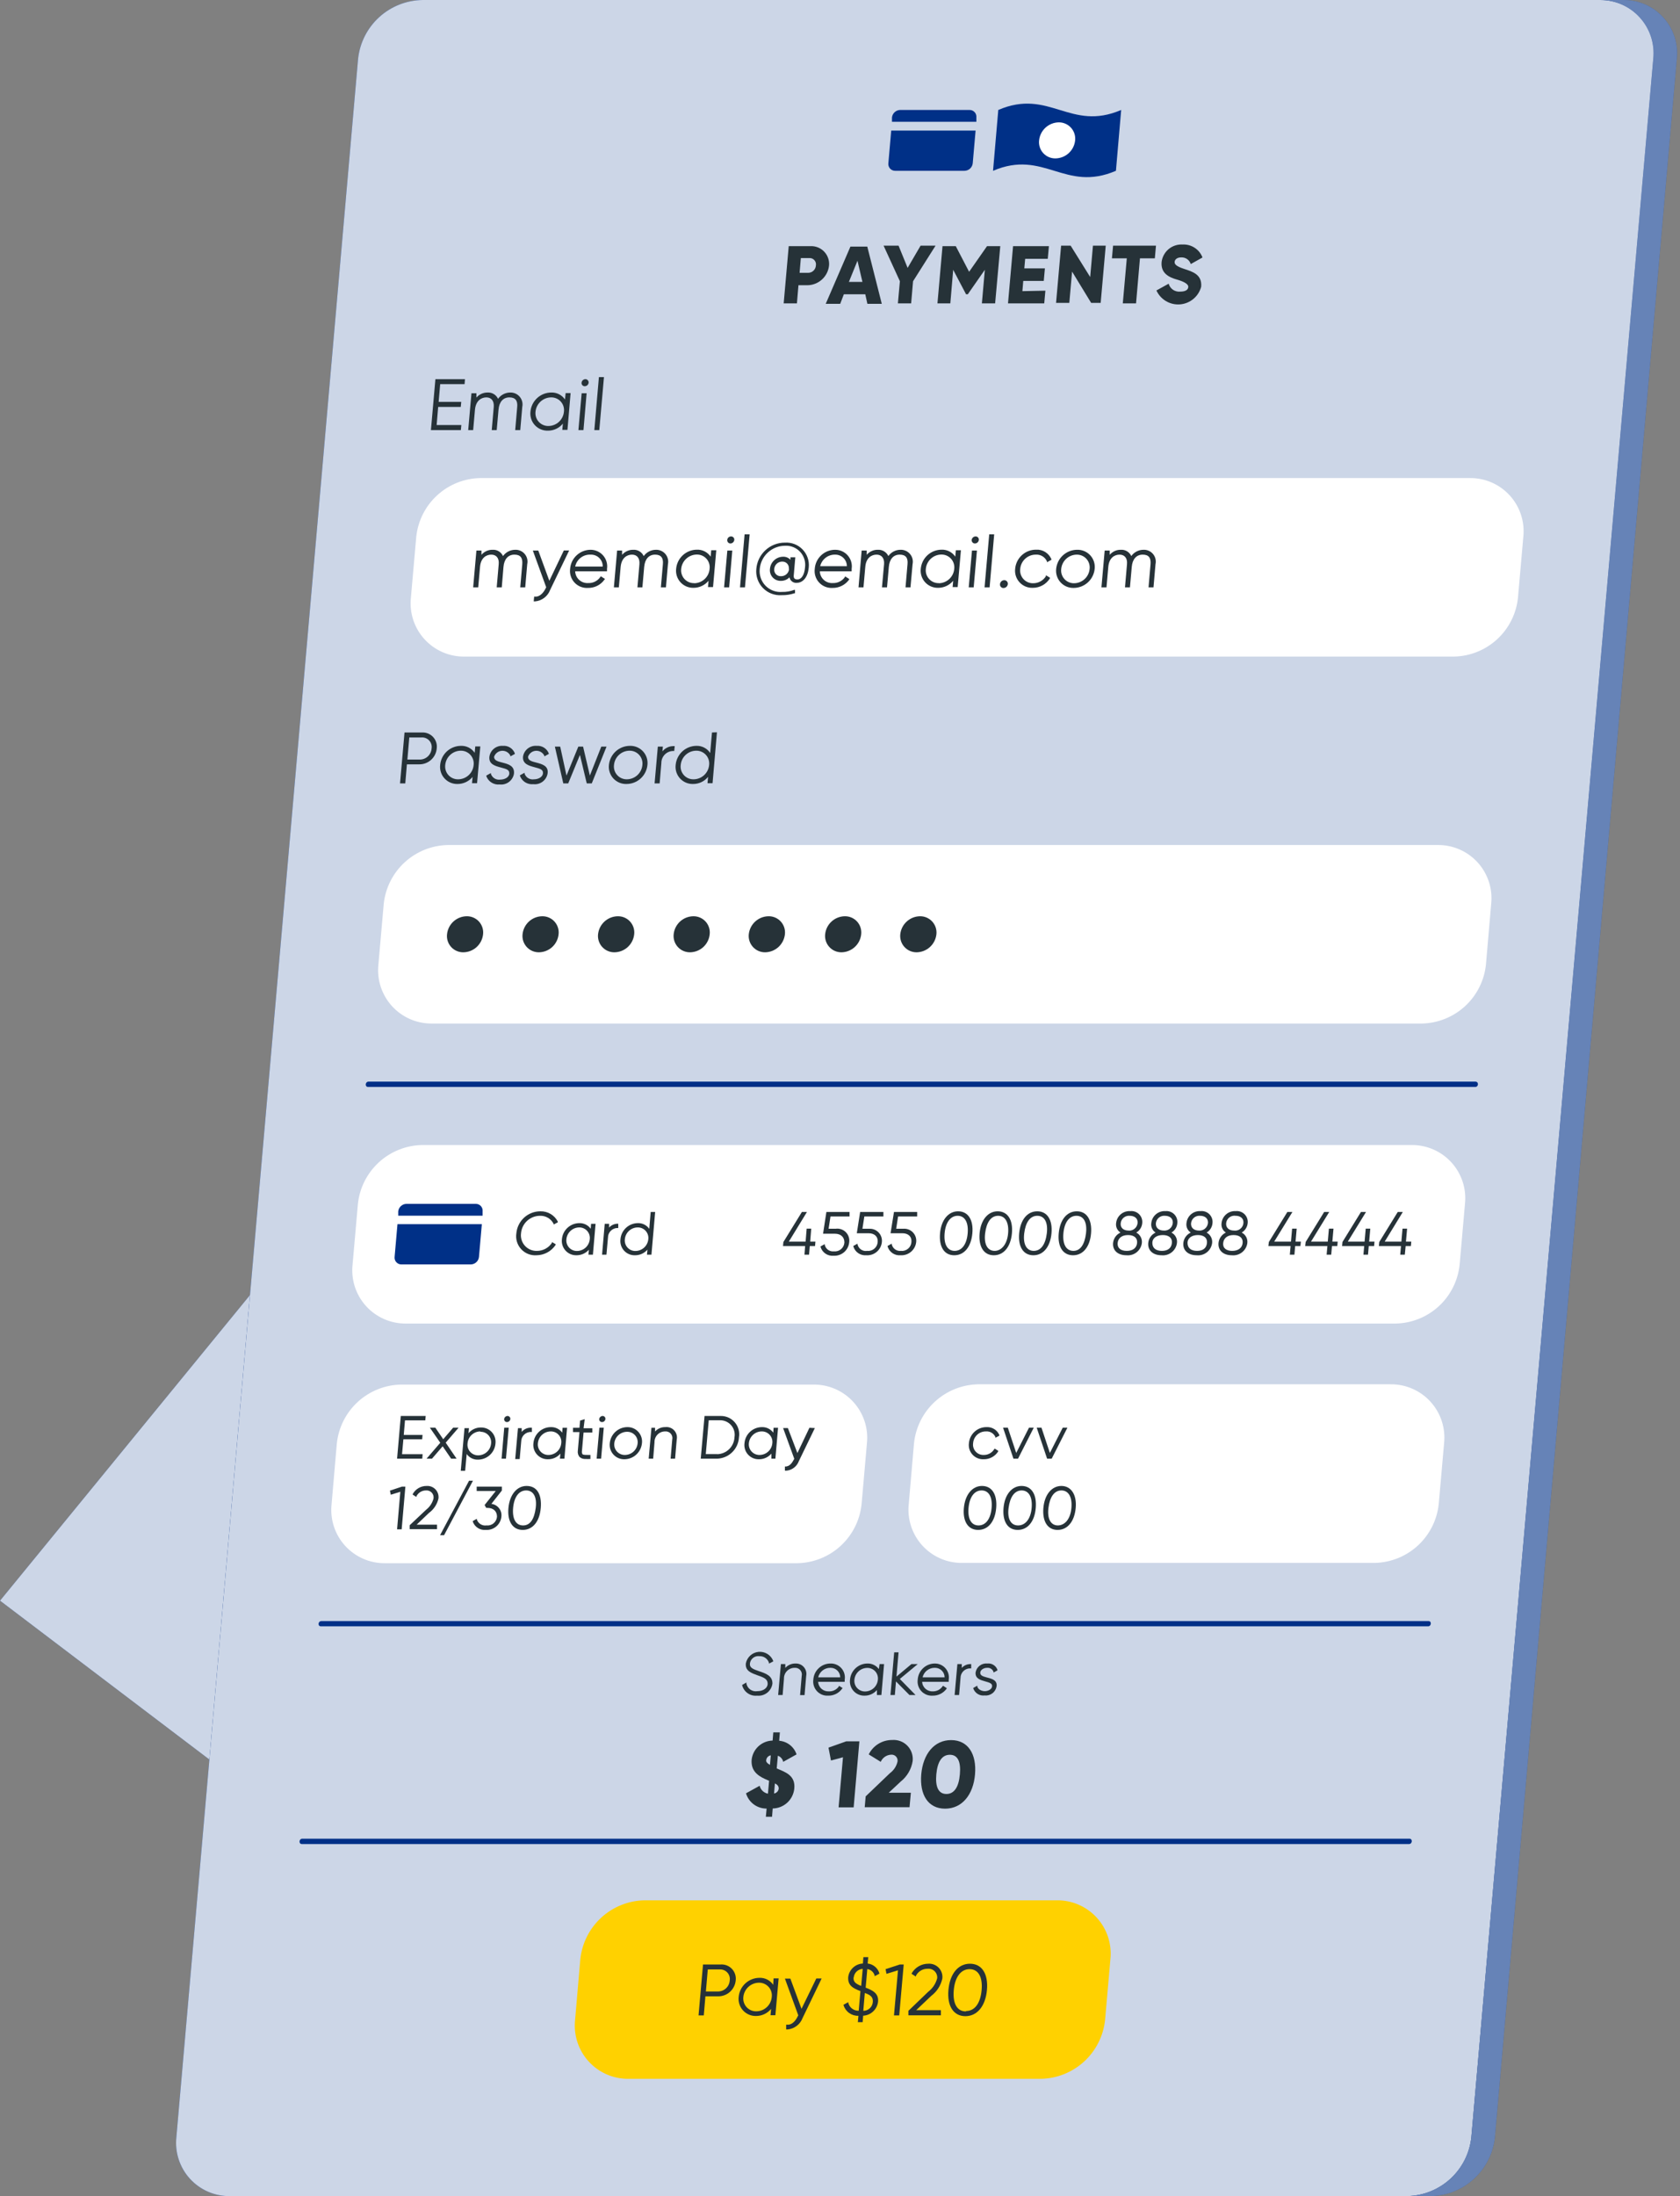 <svg width="189" height="247" viewBox="0 0 189 247" fill="none" xmlns="http://www.w3.org/2000/svg">
<rect x="0" y="0" width="189" height="247" fill="#808080" stroke="none"/>
<path d="M32.402 204.612L0 180.029L38.687 132.74L32.402 204.612Z" fill="#003087"/>
<path opacity="0.8" d="M38.687 132.74L32.402 204.612L0 180.029L38.687 132.74Z" fill="white"/>
<path d="M113.584 5.406H130.401C131.238 5.406 131.345 4.119 130.519 4.119H113.702C112.865 4.119 112.758 5.406 113.584 5.406Z" fill="#003087"/>
<path d="M136.568 5.406H141.395C142.231 5.406 142.339 4.119 141.513 4.119H136.676C135.85 4.119 135.732 5.406 136.568 5.406Z" fill="#003087"/>
<g opacity="0.3">
<path opacity="0.3" d="M113.584 5.406H130.401C131.238 5.406 131.345 4.119 130.519 4.119H113.702C112.865 4.119 112.758 5.406 113.584 5.406Z" fill="white"/>
</g>
<g opacity="0.3">
<path opacity="0.3" d="M136.568 5.406H141.395C142.231 5.406 142.339 4.119 141.513 4.119H136.676C135.85 4.119 135.732 5.406 136.568 5.406Z" fill="white"/>
</g>
<path d="M165.527 240.371C165.34 242.164 164.504 243.827 163.177 245.048C161.849 246.268 160.122 246.962 158.32 246.999H25.881C25.033 247.012 24.192 246.844 23.415 246.507C22.637 246.171 21.939 245.672 21.368 245.046C20.797 244.419 20.366 243.678 20.103 242.872C19.84 242.066 19.751 241.214 19.842 240.371L40.285 6.618C40.477 4.818 41.321 3.15 42.659 1.931C43.997 0.711 45.736 0.025 47.546 0.001H180.007C180.854 -0.012 181.693 0.156 182.47 0.492C183.247 0.828 183.944 1.325 184.515 1.951C185.086 2.576 185.517 3.316 185.781 4.12C186.045 4.925 186.135 5.776 186.045 6.618L165.527 240.371Z" fill="#003087"/>
<path opacity="0.7" d="M165.527 240.371C165.34 242.164 164.504 243.827 163.177 245.048C161.849 246.268 160.122 246.962 158.32 246.999H25.881C25.033 247.012 24.192 246.844 23.415 246.507C22.637 246.171 21.939 245.672 21.368 245.046C20.797 244.419 20.366 243.678 20.103 242.872C19.84 242.066 19.751 241.214 19.842 240.371L40.285 6.618C40.477 4.818 41.321 3.15 42.659 1.931C43.997 0.711 45.736 0.025 47.546 0.001H180.007C180.854 -0.012 181.693 0.156 182.47 0.492C183.247 0.828 183.944 1.325 184.515 1.951C185.086 2.576 185.517 3.316 185.781 4.12C186.045 4.925 186.135 5.776 186.045 6.618L165.527 240.371Z" fill="white"/>
<path d="M165.527 240.371C165.34 242.164 164.504 243.827 163.177 245.048C161.849 246.268 160.122 246.962 158.32 246.999H25.881C25.033 247.012 24.192 246.844 23.415 246.507C22.637 246.171 21.939 245.672 21.368 245.046C20.797 244.419 20.366 243.678 20.103 242.872C19.84 242.066 19.751 241.214 19.842 240.371L40.285 6.618C40.477 4.818 41.321 3.15 42.659 1.931C43.997 0.711 45.736 0.025 47.546 0.001H180.007C180.854 -0.012 181.693 0.156 182.47 0.492C183.247 0.828 183.944 1.325 184.515 1.951C185.086 2.576 185.517 3.316 185.781 4.12C186.045 4.925 186.135 5.776 186.045 6.618L165.527 240.371Z" fill="#003087"/>
<path opacity="0.8" d="M165.527 240.371C165.34 242.164 164.504 243.827 163.177 245.048C161.849 246.268 160.122 246.962 158.32 246.999H25.881C25.033 247.012 24.192 246.844 23.415 246.507C22.637 246.171 21.939 245.672 21.368 245.046C20.797 244.419 20.366 243.678 20.103 242.872C19.84 242.066 19.751 241.214 19.842 240.371L40.285 6.618C40.477 4.818 41.321 3.15 42.659 1.931C43.997 0.711 45.736 0.025 47.546 0.001H180.007C180.854 -0.012 181.693 0.156 182.47 0.492C183.247 0.828 183.944 1.325 184.515 1.951C185.086 2.576 185.517 3.316 185.781 4.12C186.045 4.925 186.135 5.776 186.045 6.618L165.527 240.371Z" fill="white"/>
<path d="M182.602 0.001H179.953C180.8 -0.012 181.64 0.156 182.417 0.492C183.194 0.828 183.891 1.325 184.461 1.951C185.032 2.576 185.464 3.316 185.728 4.12C185.991 4.925 186.081 5.776 185.992 6.618L165.527 240.371C165.34 242.164 164.504 243.827 163.177 245.048C161.849 246.268 160.122 246.962 158.32 246.999H160.969C162.772 246.962 164.499 246.268 165.826 245.048C167.153 243.827 167.989 242.164 168.177 240.371L188.641 6.618C188.731 5.776 188.641 4.925 188.377 4.12C188.113 3.316 187.681 2.576 187.111 1.951C186.54 1.325 185.843 0.828 185.066 0.492C184.289 0.156 183.449 -0.012 182.602 0.001Z" fill="#003087"/>
<path opacity="0.4" d="M182.602 0.001H179.953C180.8 -0.012 181.64 0.156 182.417 0.492C183.194 0.828 183.891 1.325 184.461 1.951C185.032 2.576 185.464 3.316 185.728 4.12C185.991 4.925 186.081 5.776 185.992 6.618L165.527 240.371C165.34 242.164 164.504 243.827 163.177 245.048C161.849 246.268 160.122 246.962 158.32 246.999H160.969C162.772 246.962 164.499 246.268 165.826 245.048C167.153 243.827 167.989 242.164 168.177 240.371L188.641 6.618C188.731 5.776 188.641 4.925 188.377 4.12C188.113 3.316 187.681 2.576 187.111 1.951C186.54 1.325 185.843 0.828 185.066 0.492C184.289 0.156 183.449 -0.012 182.602 0.001Z" fill="white"/>
<path d="M85.375 187.955C84.721 187.73 84.303 187.569 84.367 187.086C84.383 186.962 84.423 186.842 84.486 186.733C84.549 186.625 84.632 186.53 84.732 186.454C84.832 186.378 84.946 186.323 85.067 186.291C85.189 186.26 85.315 186.253 85.439 186.271C85.676 186.26 85.91 186.328 86.104 186.464C86.298 186.6 86.441 186.796 86.512 187.022V187.108L86.984 186.861V186.797C86.856 186.472 86.625 186.198 86.327 186.016C86.029 185.834 85.679 185.753 85.332 185.787C84.984 185.821 84.657 185.967 84.4 186.204C84.142 186.44 83.969 186.754 83.906 187.097C83.831 187.955 84.539 188.17 85.289 188.448C86.04 188.695 86.362 188.899 86.362 189.371C86.362 189.843 85.879 190.207 85.204 190.207C84.925 190.254 84.639 190.189 84.408 190.027C84.177 189.864 84.02 189.617 83.97 189.339V189.231L83.498 189.5V189.564C83.596 189.923 83.817 190.235 84.124 190.445C84.43 190.656 84.802 190.75 85.171 190.712C85.578 190.754 85.986 190.637 86.308 190.385C86.63 190.133 86.842 189.765 86.898 189.36C86.92 188.481 86.158 188.212 85.375 187.955Z" fill="#263238"/>
<path d="M89.494 187.097C89.278 187.092 89.064 187.134 88.866 187.219C88.668 187.304 88.491 187.431 88.346 187.59V187.161H87.853L87.542 190.636H88.046L88.196 188.813C88.19 188.653 88.217 188.494 88.274 188.344C88.331 188.195 88.418 188.058 88.529 187.943C88.64 187.828 88.774 187.737 88.921 187.674C89.068 187.612 89.227 187.58 89.387 187.58C89.506 187.568 89.626 187.585 89.738 187.629C89.849 187.673 89.948 187.743 90.027 187.833C90.106 187.924 90.162 188.031 90.19 188.148C90.219 188.264 90.219 188.386 90.191 188.502L90.009 190.647H90.513L90.695 188.502C90.731 188.327 90.727 188.147 90.683 187.974C90.638 187.801 90.555 187.641 90.439 187.505C90.323 187.369 90.178 187.262 90.014 187.191C89.85 187.121 89.672 187.088 89.494 187.097Z" fill="#263238"/>
<path d="M93.452 187.097C92.957 187.09 92.48 187.273 92.117 187.609C91.753 187.944 91.533 188.406 91.5 188.899C91.466 189.132 91.484 189.369 91.554 189.594C91.623 189.819 91.742 190.026 91.901 190.2C92.06 190.373 92.256 190.509 92.474 190.598C92.692 190.686 92.927 190.725 93.162 190.711C93.469 190.719 93.773 190.651 94.047 190.515C94.322 190.379 94.559 190.177 94.739 189.928L94.792 189.853L94.374 189.596V189.671C94.249 189.852 94.08 189.998 93.883 190.095C93.686 190.193 93.468 190.239 93.248 190.229C92.945 190.246 92.648 190.143 92.421 189.943C92.194 189.742 92.055 189.459 92.036 189.156H95.028V189.07C95.033 189.049 95.033 189.027 95.028 189.006C95.033 188.978 95.033 188.949 95.028 188.92C95.066 188.693 95.054 188.461 94.991 188.239C94.929 188.018 94.819 187.812 94.668 187.638C94.518 187.464 94.331 187.325 94.12 187.232C93.91 187.138 93.682 187.092 93.452 187.097ZM93.452 187.58C93.736 187.58 94.009 187.693 94.21 187.894C94.411 188.095 94.524 188.368 94.524 188.652H92.047C92.118 188.345 92.291 188.071 92.539 187.876C92.787 187.681 93.094 187.576 93.409 187.58H93.452Z" fill="#263238"/>
<path d="M98.868 187.719C98.72 187.519 98.525 187.357 98.301 187.249C98.077 187.141 97.83 187.088 97.581 187.097C97.09 187.1 96.617 187.287 96.256 187.62C95.895 187.954 95.671 188.409 95.629 188.899C95.597 189.129 95.617 189.363 95.685 189.584C95.753 189.806 95.869 190.01 96.024 190.183C96.179 190.355 96.37 190.492 96.583 190.583C96.797 190.675 97.027 190.718 97.259 190.712C97.524 190.714 97.785 190.659 98.026 190.55C98.267 190.44 98.481 190.28 98.653 190.079V190.636H99.157L99.458 187.161H98.954L98.868 187.719ZM97.334 190.24C97.164 190.244 96.994 190.211 96.837 190.144C96.68 190.077 96.54 189.977 96.424 189.851C96.31 189.725 96.223 189.576 96.171 189.413C96.119 189.251 96.102 189.079 96.122 188.91C96.157 188.551 96.322 188.218 96.588 187.974C96.853 187.731 97.199 187.594 97.559 187.59C97.729 187.586 97.897 187.618 98.052 187.685C98.208 187.751 98.347 187.85 98.462 187.975C98.575 188.101 98.661 188.249 98.713 188.41C98.764 188.571 98.781 188.742 98.761 188.91C98.731 189.269 98.569 189.605 98.305 189.851C98.041 190.097 97.695 190.235 97.334 190.24Z" fill="#263238"/>
<path d="M103.244 187.161H102.536L100.852 188.566L101.088 185.842H100.595L100.176 190.636H100.67L100.799 189.113L102.289 190.615L102.311 190.636H102.997L101.228 188.835L103.244 187.161Z" fill="#263238"/>
<path d="M105.196 187.097C104.702 187.09 104.224 187.274 103.861 187.609C103.498 187.944 103.277 188.406 103.244 188.899C103.21 189.132 103.229 189.369 103.298 189.594C103.367 189.819 103.486 190.026 103.645 190.2C103.804 190.373 104 190.509 104.218 190.598C104.436 190.686 104.671 190.725 104.906 190.712C105.215 190.719 105.52 190.651 105.796 190.515C106.073 190.379 106.312 190.177 106.494 189.929V189.853L106.086 189.596L106.033 189.671C105.913 189.844 105.752 189.985 105.565 190.083C105.378 190.18 105.171 190.23 104.96 190.229C104.809 190.239 104.658 190.219 104.515 190.171C104.372 190.122 104.24 190.046 104.126 189.947C104.012 189.847 103.92 189.726 103.853 189.59C103.786 189.455 103.747 189.307 103.737 189.156H106.73V189.071C106.735 189.049 106.735 189.027 106.73 189.006C106.734 188.978 106.734 188.949 106.73 188.92C106.767 188.697 106.755 188.468 106.696 188.25C106.636 188.031 106.529 187.828 106.384 187.655C106.238 187.482 106.056 187.342 105.851 187.246C105.646 187.149 105.423 187.099 105.196 187.097ZM105.196 187.58C105.48 187.58 105.753 187.693 105.954 187.894C106.156 188.095 106.269 188.368 106.269 188.652H103.791C103.862 188.345 104.036 188.071 104.283 187.876C104.531 187.681 104.838 187.576 105.153 187.58H105.196Z" fill="#263238"/>
<path d="M108.199 187.59V187.161H107.706L107.395 190.637H107.899L108.06 188.717C108.06 188.571 108.089 188.427 108.146 188.293C108.204 188.16 108.288 188.039 108.393 187.939C108.498 187.838 108.623 187.76 108.759 187.71C108.896 187.659 109.041 187.637 109.186 187.644H109.261V187.161H109.186C109.001 187.158 108.816 187.195 108.646 187.269C108.476 187.343 108.324 187.452 108.199 187.59Z" fill="#263238"/>
<path d="M111.052 188.674C110.559 188.545 110.258 188.438 110.28 188.116C110.301 187.794 110.688 187.58 111.041 187.58C111.196 187.563 111.351 187.598 111.484 187.68C111.616 187.761 111.717 187.885 111.771 188.03V188.116L112.211 187.869V187.805C112.13 187.576 111.973 187.38 111.766 187.252C111.56 187.123 111.315 187.069 111.074 187.097C110.768 187.065 110.462 187.151 110.217 187.336C109.973 187.521 109.807 187.792 109.754 188.095C109.69 188.792 110.301 188.953 110.827 189.103C111.353 189.253 111.642 189.339 111.61 189.671C111.578 190.004 111.149 190.207 110.795 190.207C110.441 190.207 110.023 190.014 109.947 189.682V189.585L109.497 189.843V189.907C109.588 190.162 109.762 190.378 109.992 190.521C110.222 190.663 110.494 190.723 110.763 190.69C111.075 190.725 111.389 190.638 111.641 190.449C111.892 190.26 112.061 189.981 112.114 189.671C112.211 188.974 111.599 188.813 111.052 188.674Z" fill="#263238"/>
<path d="M86.93 203.4L86.855 204.333H86.158L86.244 203.411C85.724 203.415 85.216 203.25 84.798 202.941C84.38 202.631 84.074 202.194 83.927 201.694L85.461 200.847C85.515 201.069 85.631 201.272 85.797 201.43C85.962 201.587 86.17 201.694 86.394 201.737L86.523 200.279L86.383 200.225C85.493 199.85 84.442 199.335 84.56 197.908C84.627 197.326 84.904 196.788 85.338 196.393C85.771 195.999 86.334 195.775 86.92 195.763L86.995 194.841H87.735L87.66 195.785C88.1 195.82 88.52 195.984 88.868 196.257C89.215 196.53 89.474 196.899 89.612 197.318L88.11 198.155C88.078 197.998 88.006 197.853 87.901 197.732C87.796 197.612 87.661 197.521 87.51 197.469L87.381 198.895C88.271 199.292 89.526 199.635 89.355 201.19C89.289 201.791 89.007 202.347 88.56 202.754C88.114 203.16 87.534 203.39 86.93 203.4ZM86.62 198.498L86.716 197.426C86.584 197.444 86.462 197.505 86.369 197.6C86.275 197.696 86.217 197.819 86.201 197.951C86.158 198.123 86.266 198.294 86.62 198.498ZM87.606 201.169C87.606 200.901 87.488 200.74 87.177 200.579L87.081 201.716C87.216 201.694 87.34 201.628 87.434 201.53C87.529 201.431 87.59 201.305 87.606 201.169Z" fill="#263238"/>
<path d="M96.68 195.849L96.037 203.271H94.342L94.835 197.64L93.484 198.005L93.205 196.557L95.2 195.849H96.68Z" fill="#263238"/>
<path d="M97.388 202.038L100.102 199.442C100.538 199.124 100.846 198.66 100.97 198.134C100.989 198.032 100.984 197.928 100.956 197.829C100.927 197.73 100.876 197.639 100.806 197.563C100.737 197.487 100.65 197.428 100.554 197.391C100.458 197.355 100.354 197.341 100.252 197.351C100.001 197.361 99.758 197.442 99.551 197.584C99.344 197.726 99.182 197.924 99.083 198.155L97.731 197.319C97.975 196.828 98.351 196.416 98.818 196.13C99.284 195.843 99.822 195.694 100.37 195.699C100.684 195.674 100.999 195.718 101.294 195.828C101.589 195.939 101.856 196.113 102.076 196.338C102.296 196.563 102.464 196.834 102.568 197.131C102.671 197.429 102.708 197.745 102.676 198.059C102.533 198.979 102.046 199.811 101.314 200.386L99.984 201.63H102.472L102.322 203.26H97.281L97.388 202.038Z" fill="#263238"/>
<path d="M103.641 199.56C103.845 197.276 105.089 195.71 106.998 195.71C108.907 195.71 109.883 197.276 109.69 199.56C109.497 201.845 108.242 203.421 106.322 203.421C104.402 203.421 103.448 201.855 103.641 199.56ZM107.985 199.56C108.113 198.134 107.749 197.361 106.859 197.361C105.968 197.361 105.464 198.134 105.336 199.56C105.207 200.987 105.582 201.77 106.472 201.77C107.363 201.77 107.867 200.965 107.985 199.56Z" fill="#263238"/>
<path d="M93.269 29.85C93.208 30.462 92.922 31.029 92.466 31.441C92.01 31.853 91.417 32.081 90.802 32.081H89.826L89.655 34.119H88.164L88.732 27.683H91.199C91.482 27.673 91.764 27.723 92.026 27.83C92.288 27.937 92.525 28.098 92.72 28.302C92.916 28.507 93.066 28.751 93.16 29.017C93.255 29.284 93.292 29.568 93.269 29.85ZM91.789 29.85C91.807 29.747 91.801 29.641 91.773 29.54C91.744 29.439 91.694 29.346 91.625 29.267C91.556 29.188 91.471 29.125 91.375 29.083C91.279 29.041 91.175 29.021 91.071 29.024H90.095L89.955 30.686H90.931C91.153 30.681 91.365 30.592 91.525 30.437C91.684 30.282 91.778 30.072 91.789 29.85Z" fill="#263238"/>
<path d="M97.345 33.1H94.932L94.524 34.172H92.894L95.672 27.737H97.57L99.201 34.172H97.581L97.345 33.1ZM97.023 31.705L96.466 29.324L95.5 31.705H97.023Z" fill="#263238"/>
<path d="M102.719 31.63L102.504 34.119H101.013L101.238 31.63L99.404 27.63H101.088L102.107 30.129L103.566 27.63H105.25L102.719 31.63Z" fill="#263238"/>
<path d="M111.953 34.119H110.462L110.795 30.343L108.875 33.1H108.682L107.234 30.343L106.912 34.119H105.464L106.033 27.683H107.524L109.025 30.569L111.042 27.683H112.532L111.953 34.119Z" fill="#263238"/>
<path d="M117.606 32.692L117.477 34.119H113.401L113.97 27.683H118.002L117.874 29.11H115.332L115.235 30.182H117.552L117.423 31.598H115.117L115.021 32.746L117.606 32.692Z" fill="#263238"/>
<path d="M124.395 27.63L123.826 34.065H122.754L120.609 30.547L120.298 34.065H118.807L119.375 27.63H120.448L122.646 31.158L122.957 27.63H124.395Z" fill="#263238"/>
<path d="M129.919 29.056H128.245L127.806 34.119H126.315L126.765 29.056H125.092L125.221 27.63H130.047L129.919 29.056Z" fill="#263238"/>
<path d="M130.133 32.649L131.474 31.909C131.55 32.184 131.721 32.424 131.956 32.587C132.191 32.75 132.476 32.825 132.761 32.799C133.469 32.799 133.662 32.531 133.683 32.274C133.705 32.016 133.361 31.716 132.418 31.448C131.474 31.18 130.573 30.718 130.68 29.474C130.747 28.909 131.028 28.39 131.464 28.023C131.9 27.656 132.46 27.47 133.029 27.501C133.511 27.474 133.988 27.6 134.393 27.863C134.798 28.125 135.109 28.509 135.281 28.959L133.962 29.7C133.891 29.474 133.748 29.277 133.554 29.142C133.36 29.006 133.126 28.938 132.889 28.949C132.428 28.949 132.182 29.174 132.149 29.431C132.117 29.689 132.267 29.936 133.222 30.247C134.177 30.558 135.249 30.879 135.131 32.252C134.988 32.788 134.682 33.266 134.256 33.621C133.83 33.976 133.304 34.19 132.751 34.233C132.198 34.277 131.645 34.148 131.169 33.864C130.692 33.581 130.315 33.156 130.09 32.649H130.133Z" fill="#263238"/>
<path d="M109.84 13.697V13.214C109.852 13.107 109.842 12.997 109.808 12.894C109.775 12.791 109.72 12.696 109.646 12.616C109.573 12.535 109.484 12.472 109.384 12.429C109.284 12.386 109.177 12.365 109.068 12.367H101.271C101.04 12.371 100.819 12.46 100.649 12.616C100.479 12.772 100.372 12.985 100.348 13.214V13.697H109.84Z" fill="#003087"/>
<path d="M100.262 14.684L99.941 18.363C99.928 18.471 99.939 18.58 99.973 18.683C100.006 18.787 100.061 18.881 100.134 18.962C100.207 19.042 100.297 19.106 100.397 19.148C100.496 19.191 100.604 19.212 100.713 19.21H108.51C108.741 19.206 108.962 19.118 109.132 18.962C109.302 18.805 109.409 18.592 109.433 18.363L109.754 14.684H100.262Z" fill="#003087"/>
<path d="M125.543 19.21C119.794 21.677 117.455 16.754 111.717 19.21L112.307 12.367C118.056 9.9 120.394 14.834 126.132 12.367L125.543 19.21Z" fill="#003087"/>
<path d="M120.952 15.789C120.897 16.339 120.641 16.849 120.233 17.223C119.826 17.597 119.295 17.808 118.742 17.816C118.483 17.82 118.226 17.77 117.987 17.667C117.749 17.564 117.536 17.412 117.361 17.22C117.186 17.028 117.055 16.801 116.975 16.554C116.895 16.308 116.869 16.047 116.898 15.789C116.955 15.239 117.211 14.73 117.618 14.357C118.025 13.983 118.555 13.772 119.107 13.761C119.366 13.759 119.623 13.81 119.86 13.914C120.097 14.017 120.31 14.169 120.484 14.361C120.659 14.553 120.79 14.779 120.871 15.025C120.952 15.271 120.979 15.531 120.952 15.789Z" fill="white"/>
<path d="M170.772 67.218C170.589 69.011 169.756 70.675 168.43 71.896C167.104 73.117 165.377 73.811 163.575 73.846H52.266C51.418 73.859 50.577 73.691 49.799 73.354C49.021 73.017 48.324 72.519 47.753 71.892C47.182 71.266 46.751 70.525 46.488 69.719C46.225 68.913 46.136 68.061 46.227 67.218L46.828 60.386C47.013 58.594 47.847 56.933 49.173 55.714C50.498 54.495 52.224 53.803 54.025 53.768H165.334C166.181 53.755 167.021 53.923 167.798 54.259C168.575 54.595 169.272 55.093 169.842 55.718C170.413 56.343 170.845 57.083 171.109 57.888C171.372 58.692 171.462 59.544 171.373 60.386L170.772 67.218Z" fill="white"/>
<path d="M167.168 108.489C166.981 110.283 166.145 111.946 164.818 113.166C163.491 114.387 161.763 115.081 159.961 115.118H48.619C47.771 115.13 46.93 114.962 46.151 114.626C45.373 114.289 44.675 113.791 44.103 113.165C43.531 112.538 43.099 111.797 42.835 110.992C42.57 110.186 42.48 109.333 42.57 108.489L43.17 101.657C43.36 99.866 44.197 98.206 45.524 96.987C46.851 95.769 48.577 95.076 50.378 95.04H161.72C162.567 95.027 163.406 95.195 164.183 95.531C164.96 95.867 165.657 96.364 166.228 96.99C166.799 97.615 167.23 98.355 167.494 99.159C167.758 99.964 167.848 100.815 167.758 101.657L167.168 108.489Z" fill="white"/>
<path d="M164.208 142.243C164.022 144.034 163.188 145.696 161.863 146.915C160.537 148.134 158.812 148.826 157.011 148.861H45.712C44.865 148.874 44.024 148.708 43.245 148.373C42.467 148.037 41.769 147.54 41.197 146.915C40.625 146.289 40.193 145.549 39.928 144.743C39.664 143.938 39.573 143.086 39.663 142.243L40.264 135.411C40.451 133.619 41.286 131.958 42.611 130.738C43.935 129.517 45.66 128.822 47.461 128.782H158.77C159.618 128.77 160.458 128.938 161.236 129.274C162.014 129.611 162.712 130.109 163.283 130.736C163.854 131.363 164.285 132.104 164.548 132.909C164.811 133.715 164.9 134.568 164.808 135.411L164.208 142.243Z" fill="white"/>
<path d="M49.294 45.767H51.837L51.89 45.198H49.348L49.52 43.203H52.266L52.308 42.646H48.983L48.479 48.373H51.847L51.901 47.804H49.123L49.294 45.767Z" fill="#263238"/>
<path d="M57.414 44.147C57.143 44.146 56.877 44.21 56.636 44.333C56.395 44.456 56.188 44.635 56.03 44.855C55.927 44.63 55.757 44.442 55.545 44.316C55.332 44.19 55.086 44.131 54.84 44.147C54.604 44.147 54.37 44.197 54.156 44.295C53.941 44.394 53.75 44.537 53.596 44.715V44.233H53.038L52.673 48.373H53.231L53.435 46.067C53.531 45.059 54.153 44.694 54.711 44.694C55.269 44.694 55.601 45.08 55.547 45.767L55.322 48.373H55.88L56.084 46.067C56.159 45.198 56.609 44.694 57.306 44.694C58.004 44.694 58.25 45.091 58.186 45.767L57.961 48.373H58.529L58.755 45.767C58.797 45.569 58.793 45.364 58.745 45.167C58.697 44.971 58.605 44.788 58.476 44.632C58.347 44.477 58.184 44.352 58.001 44.268C57.816 44.184 57.616 44.142 57.414 44.147Z" fill="#263238"/>
<path d="M63.56 44.93C63.388 44.678 63.156 44.474 62.883 44.337C62.611 44.2 62.309 44.134 62.004 44.147C61.42 44.153 60.858 44.375 60.428 44.771C59.998 45.168 59.73 45.71 59.677 46.292C59.645 46.565 59.671 46.842 59.755 47.104C59.839 47.366 59.978 47.607 60.163 47.81C60.349 48.013 60.575 48.175 60.828 48.283C61.081 48.391 61.354 48.444 61.629 48.437C61.953 48.441 62.274 48.372 62.567 48.235C62.861 48.097 63.12 47.895 63.324 47.644L63.259 48.351H63.839L64.192 44.211H63.635L63.56 44.93ZM61.715 47.912C61.508 47.918 61.302 47.879 61.112 47.798C60.921 47.718 60.751 47.597 60.611 47.444C60.471 47.291 60.367 47.111 60.304 46.913C60.24 46.717 60.221 46.508 60.245 46.303C60.288 45.866 60.489 45.461 60.812 45.164C61.135 44.867 61.555 44.7 61.994 44.694C62.199 44.689 62.403 44.729 62.592 44.81C62.781 44.892 62.95 45.013 63.087 45.166C63.225 45.319 63.328 45.499 63.389 45.696C63.45 45.892 63.468 46.099 63.442 46.303C63.404 46.737 63.207 47.142 62.888 47.44C62.569 47.737 62.151 47.905 61.715 47.912Z" fill="#263238"/>
<path d="M65.072 48.373H65.64L65.994 44.233H65.436L65.072 48.373Z" fill="#263238"/>
<path d="M65.855 42.646C65.747 42.648 65.644 42.689 65.565 42.763C65.486 42.836 65.436 42.935 65.426 43.042C65.42 43.093 65.424 43.145 65.44 43.194C65.456 43.242 65.482 43.287 65.516 43.325C65.551 43.363 65.594 43.392 65.641 43.412C65.688 43.432 65.739 43.441 65.791 43.439C65.898 43.437 66.001 43.395 66.081 43.322C66.16 43.249 66.209 43.15 66.22 43.042C66.224 42.992 66.218 42.941 66.202 42.893C66.185 42.845 66.159 42.801 66.125 42.764C66.091 42.726 66.049 42.696 66.002 42.676C65.956 42.656 65.906 42.645 65.855 42.646Z" fill="#263238"/>
<path d="M67.378 42.41L66.863 48.373H67.421L67.946 42.41H67.378Z" fill="#263238"/>
<path d="M47.482 82.383H45.508L45.004 88.111H45.594L45.776 85.966H47.171C47.665 85.97 48.143 85.786 48.508 85.452C48.872 85.117 49.096 84.657 49.134 84.164C49.162 83.934 49.14 83.701 49.069 83.481C48.998 83.261 48.879 83.059 48.722 82.889C48.565 82.72 48.372 82.587 48.158 82.499C47.944 82.412 47.713 82.372 47.482 82.383ZM47.214 85.43H45.83L46.045 82.941H47.428C47.589 82.931 47.75 82.957 47.9 83.018C48.049 83.079 48.183 83.172 48.291 83.292C48.4 83.411 48.479 83.554 48.525 83.709C48.571 83.863 48.581 84.026 48.554 84.185C48.532 84.525 48.381 84.843 48.132 85.075C47.883 85.306 47.554 85.433 47.214 85.43Z" fill="#263238"/>
<path d="M53.402 84.668C53.231 84.416 52.998 84.212 52.726 84.075C52.454 83.938 52.152 83.873 51.847 83.885C51.262 83.891 50.7 84.113 50.27 84.509C49.84 84.906 49.573 85.448 49.52 86.03C49.487 86.303 49.514 86.58 49.598 86.842C49.682 87.104 49.821 87.345 50.006 87.548C50.191 87.751 50.418 87.913 50.671 88.021C50.924 88.129 51.197 88.182 51.472 88.175C51.795 88.176 52.115 88.105 52.408 87.968C52.701 87.83 52.96 87.63 53.166 87.382L53.102 88.089H53.67L54.035 83.949H53.467L53.402 84.668ZM51.547 87.65C51.341 87.654 51.136 87.615 50.947 87.533C50.758 87.452 50.589 87.331 50.45 87.178C50.312 87.026 50.208 86.845 50.146 86.649C50.083 86.453 50.064 86.245 50.088 86.041C50.128 85.605 50.327 85.2 50.648 84.903C50.969 84.606 51.389 84.438 51.826 84.432C52.032 84.427 52.236 84.467 52.425 84.549C52.614 84.63 52.784 84.751 52.922 84.903C53.061 85.056 53.164 85.237 53.227 85.433C53.289 85.629 53.309 85.836 53.284 86.041C53.247 86.477 53.048 86.884 52.727 87.181C52.406 87.479 51.985 87.646 51.547 87.65Z" fill="#263238"/>
<path d="M56.534 85.773C56.009 85.644 55.558 85.526 55.59 85.097C55.657 84.915 55.774 84.756 55.929 84.64C56.084 84.523 56.27 84.455 56.464 84.442C56.657 84.43 56.85 84.474 57.019 84.569C57.187 84.665 57.325 84.807 57.414 84.979V85.076L57.918 84.797V84.732C57.816 84.463 57.629 84.234 57.385 84.081C57.141 83.928 56.853 83.859 56.566 83.885C56.203 83.86 55.844 83.975 55.563 84.207C55.282 84.438 55.1 84.768 55.054 85.129C54.979 85.955 55.698 86.148 56.341 86.32C56.985 86.491 57.328 86.577 57.296 87.017C57.264 87.457 56.727 87.682 56.298 87.682C56.072 87.719 55.84 87.675 55.644 87.557C55.447 87.439 55.299 87.255 55.226 87.038V86.942L54.711 87.231V87.296C54.821 87.596 55.029 87.852 55.301 88.02C55.573 88.19 55.894 88.263 56.212 88.229C56.585 88.272 56.96 88.171 57.26 87.945C57.559 87.719 57.76 87.387 57.821 87.017C57.907 86.137 57.199 85.944 56.534 85.773Z" fill="#263238"/>
<path d="M60.352 85.773C59.827 85.644 59.377 85.526 59.409 85.097C59.475 84.915 59.593 84.756 59.748 84.64C59.903 84.523 60.088 84.455 60.282 84.442C60.475 84.43 60.668 84.474 60.837 84.569C61.006 84.665 61.143 84.807 61.232 84.979V85.076L61.736 84.797V84.733C61.631 84.465 61.443 84.239 61.2 84.086C60.957 83.933 60.671 83.863 60.385 83.885C60.022 83.854 59.66 83.961 59.373 84.186C59.087 84.411 58.896 84.737 58.84 85.097C58.765 85.923 59.495 86.116 60.127 86.288C60.76 86.459 61.125 86.545 61.082 86.985C61.039 87.425 60.513 87.65 60.084 87.65C59.858 87.687 59.626 87.643 59.43 87.525C59.233 87.407 59.085 87.223 59.012 87.006V86.91L58.497 87.199V87.264C58.608 87.564 58.815 87.819 59.087 87.989C59.359 88.157 59.68 88.231 59.999 88.197C60.371 88.24 60.746 88.139 61.046 87.913C61.345 87.687 61.547 87.355 61.607 86.985C61.725 86.138 60.996 85.945 60.352 85.773Z" fill="#263238"/>
<path d="M66.359 87.231L65.597 83.971H65.061L63.731 87.231L63.034 84.025L63.013 83.971H62.423L63.356 88.047L63.367 88.111H63.924L65.243 84.904L65.994 88.047L66.016 88.111H66.573L68.236 83.971H67.646L66.359 87.231Z" fill="#263238"/>
<path d="M70.864 83.885C70.275 83.888 69.708 84.108 69.272 84.504C68.836 84.901 68.562 85.444 68.504 86.03C68.473 86.306 68.502 86.585 68.588 86.848C68.675 87.112 68.817 87.353 69.005 87.557C69.194 87.76 69.424 87.921 69.679 88.028C69.935 88.135 70.211 88.185 70.488 88.175C71.076 88.173 71.642 87.952 72.076 87.555C72.51 87.159 72.781 86.615 72.837 86.03C72.868 85.756 72.84 85.478 72.754 85.215C72.668 84.953 72.527 84.711 72.34 84.508C72.152 84.305 71.924 84.144 71.669 84.036C71.415 83.929 71.14 83.877 70.864 83.885ZM70.531 87.65C70.325 87.654 70.121 87.615 69.932 87.533C69.743 87.452 69.573 87.331 69.435 87.178C69.296 87.026 69.192 86.845 69.13 86.649C69.067 86.453 69.048 86.246 69.073 86.041C69.112 85.606 69.312 85.2 69.633 84.903C69.953 84.606 70.373 84.438 70.81 84.432C71.016 84.428 71.22 84.468 71.41 84.549C71.599 84.63 71.768 84.751 71.907 84.904C72.045 85.056 72.149 85.237 72.211 85.433C72.274 85.629 72.293 85.837 72.269 86.041C72.229 86.477 72.03 86.882 71.709 87.179C71.388 87.476 70.968 87.644 70.531 87.65Z" fill="#263238"/>
<path d="M74.521 84.507L74.575 83.971H74.006L73.641 88.111H74.21L74.403 85.816C74.402 85.637 74.436 85.46 74.504 85.294C74.572 85.129 74.672 84.979 74.799 84.853C74.926 84.727 75.077 84.628 75.243 84.561C75.409 84.494 75.586 84.461 75.765 84.464H75.851L75.905 83.917H75.819C75.572 83.908 75.325 83.956 75.1 84.058C74.875 84.161 74.676 84.314 74.521 84.507Z" fill="#263238"/>
<path d="M80.098 82.383L79.895 84.689C79.727 84.433 79.495 84.224 79.223 84.083C78.95 83.942 78.646 83.874 78.339 83.885C77.755 83.891 77.193 84.113 76.763 84.51C76.333 84.906 76.065 85.448 76.012 86.03C75.98 86.303 76.006 86.58 76.09 86.842C76.174 87.104 76.314 87.345 76.499 87.548C76.684 87.751 76.91 87.913 77.163 88.021C77.416 88.129 77.689 88.182 77.964 88.175C78.289 88.178 78.61 88.107 78.904 87.968C79.198 87.829 79.456 87.624 79.659 87.371L79.594 88.089H80.163L80.656 82.362L80.098 82.383ZM78.039 87.65C77.833 87.656 77.627 87.618 77.437 87.537C77.247 87.456 77.077 87.335 76.938 87.182C76.8 87.029 76.696 86.848 76.634 86.651C76.572 86.454 76.554 86.246 76.58 86.041C76.618 85.605 76.817 85.198 77.138 84.9C77.459 84.603 77.88 84.436 78.318 84.432C78.524 84.427 78.728 84.467 78.918 84.549C79.107 84.63 79.276 84.751 79.415 84.904C79.553 85.056 79.657 85.237 79.719 85.433C79.782 85.629 79.801 85.836 79.777 86.041C79.737 86.476 79.537 86.882 79.217 87.179C78.896 87.476 78.476 87.644 78.039 87.65Z" fill="#263238"/>
<path d="M62.112 139.754C61.931 140.04 61.681 140.276 61.384 140.439C61.088 140.602 60.755 140.688 60.417 140.688C60.163 140.698 59.909 140.652 59.675 140.554C59.44 140.456 59.229 140.307 59.057 140.119C58.886 139.931 58.757 139.708 58.681 139.466C58.605 139.223 58.582 138.966 58.615 138.714C58.658 138.175 58.903 137.673 59.301 137.307C59.699 136.941 60.22 136.739 60.76 136.741C61.075 136.73 61.386 136.811 61.656 136.973C61.926 137.134 62.144 137.37 62.283 137.652V137.727L62.755 137.47V137.395C62.571 137.039 62.29 136.741 61.945 136.536C61.6 136.332 61.204 136.228 60.803 136.236C60.122 136.234 59.466 136.487 58.963 136.946C58.461 137.405 58.149 138.036 58.09 138.714C58.04 139.033 58.064 139.358 58.157 139.667C58.252 139.975 58.414 140.258 58.632 140.495C58.851 140.732 59.12 140.917 59.419 141.036C59.719 141.154 60.042 141.204 60.363 141.181C60.789 141.176 61.207 141.067 61.581 140.863C61.955 140.659 62.274 140.367 62.508 140.012V139.937L62.079 139.679L62.112 139.754Z" fill="#263238"/>
<path d="M66.455 138.199C66.309 137.996 66.115 137.832 65.891 137.722C65.666 137.612 65.418 137.558 65.168 137.567C64.675 137.57 64.202 137.758 63.84 138.094C63.479 138.429 63.256 138.888 63.216 139.379C63.188 139.609 63.21 139.842 63.281 140.062C63.351 140.283 63.468 140.485 63.624 140.656C63.78 140.827 63.97 140.963 64.183 141.053C64.396 141.144 64.626 141.187 64.857 141.181C65.12 141.182 65.381 141.126 65.621 141.019C65.861 140.912 66.076 140.755 66.252 140.559L66.198 141.117H66.702L67.002 137.642H66.498L66.455 138.199ZM64.922 140.698C64.752 140.703 64.584 140.671 64.429 140.604C64.273 140.538 64.133 140.438 64.019 140.313C63.906 140.188 63.82 140.04 63.768 139.879C63.717 139.718 63.7 139.547 63.72 139.379C63.752 139.019 63.917 138.683 64.183 138.437C64.448 138.191 64.796 138.053 65.158 138.049C65.327 138.046 65.495 138.08 65.65 138.148C65.805 138.215 65.944 138.316 66.057 138.442C66.17 138.568 66.254 138.717 66.305 138.879C66.355 139.041 66.37 139.211 66.348 139.379C66.316 139.737 66.153 140.07 65.889 140.314C65.625 140.557 65.281 140.695 64.922 140.698Z" fill="#263238"/>
<path d="M68.525 138.06V137.642H68.032L67.732 141.117H68.225L68.397 139.186C68.397 138.902 68.51 138.629 68.711 138.428C68.912 138.227 69.185 138.114 69.469 138.114H69.555V137.631H69.469C69.291 137.635 69.116 137.675 68.954 137.749C68.791 137.823 68.646 137.928 68.525 138.06Z" fill="#263238"/>
<path d="M73.202 136.312L73.041 138.21C72.898 138.003 72.705 137.835 72.48 137.723C72.255 137.61 72.005 137.556 71.754 137.566C71.261 137.57 70.787 137.758 70.426 138.094C70.064 138.429 69.842 138.888 69.802 139.379C69.772 139.608 69.793 139.841 69.862 140.061C69.931 140.282 70.047 140.485 70.202 140.656C70.356 140.827 70.547 140.963 70.759 141.053C70.972 141.144 71.201 141.188 71.432 141.181C71.698 141.185 71.962 141.13 72.205 141.02C72.447 140.911 72.663 140.75 72.837 140.548L72.783 141.117H73.287L73.706 136.312H73.202ZM71.496 140.698C71.327 140.703 71.159 140.67 71.003 140.604C70.848 140.538 70.708 140.438 70.594 140.313C70.48 140.188 70.395 140.04 70.343 139.879C70.291 139.718 70.275 139.547 70.295 139.379C70.327 139.019 70.492 138.683 70.757 138.437C71.023 138.191 71.37 138.053 71.732 138.049C71.903 138.045 72.072 138.077 72.228 138.144C72.385 138.211 72.525 138.311 72.639 138.438C72.753 138.564 72.838 138.714 72.889 138.876C72.94 139.039 72.955 139.21 72.934 139.379C72.899 139.738 72.733 140.071 72.468 140.314C72.203 140.558 71.856 140.695 71.496 140.698Z" fill="#263238"/>
<path d="M57.971 61.834C57.701 61.833 57.434 61.896 57.194 62.02C56.953 62.143 56.745 62.322 56.588 62.541C56.487 62.317 56.32 62.128 56.109 62.002C55.898 61.875 55.654 61.816 55.408 61.834C55.171 61.83 54.937 61.879 54.722 61.977C54.506 62.075 54.316 62.22 54.164 62.402V61.919H53.596L53.231 66.059H53.799L54.003 63.753C54.089 62.734 54.711 62.38 55.269 62.38C55.826 62.38 56.17 62.767 56.105 63.453L55.88 66.059H56.449L56.642 63.753C56.717 62.885 57.167 62.38 57.875 62.38C58.583 62.38 58.808 62.777 58.755 63.453L58.529 66.059H59.087L59.312 63.453C59.356 63.255 59.355 63.05 59.307 62.852C59.26 62.655 59.168 62.471 59.039 62.315C58.909 62.158 58.746 62.034 58.561 61.95C58.376 61.867 58.174 61.827 57.971 61.834Z" fill="#263238"/>
<path d="M61.8 65.319L60.556 61.919H59.945L61.447 66.049L61.361 66.22C61.178 66.574 60.782 67.153 60.181 67.1H60.095L60.041 67.636H60.224C60.592 67.598 60.943 67.459 61.236 67.234C61.53 67.008 61.755 66.706 61.886 66.36L64.031 61.909H63.431L61.8 65.319Z" fill="#263238"/>
<path d="M66.466 61.833C65.879 61.829 65.311 62.048 64.879 62.447C64.447 62.845 64.182 63.392 64.139 63.978C64.102 64.255 64.127 64.536 64.211 64.802C64.296 65.068 64.438 65.312 64.627 65.517C64.817 65.722 65.049 65.882 65.307 65.987C65.566 66.092 65.844 66.139 66.123 66.124C66.491 66.135 66.856 66.055 67.186 65.89C67.516 65.726 67.799 65.481 68.01 65.18L68.064 65.115L67.592 64.815L67.539 64.89C67.389 65.111 67.185 65.29 66.947 65.41C66.708 65.531 66.443 65.588 66.177 65.577C65.993 65.59 65.808 65.566 65.634 65.506C65.46 65.446 65.299 65.352 65.162 65.229C65.025 65.106 64.914 64.956 64.836 64.789C64.758 64.622 64.714 64.442 64.707 64.257H68.289V64.172C68.289 64.172 68.289 64.107 68.289 64.086C68.294 64.05 68.294 64.014 68.289 63.978C68.329 63.715 68.312 63.445 68.239 63.189C68.166 62.932 68.039 62.694 67.866 62.491C67.693 62.288 67.479 62.124 67.237 62.01C66.996 61.897 66.733 61.837 66.466 61.833ZM66.466 62.38C66.643 62.376 66.82 62.408 66.984 62.473C67.149 62.539 67.299 62.638 67.424 62.763C67.549 62.889 67.648 63.038 67.714 63.203C67.779 63.367 67.811 63.544 67.807 63.721H64.707C64.788 63.331 65.005 62.981 65.319 62.736C65.633 62.49 66.025 62.364 66.423 62.38H66.466Z" fill="#263238"/>
<path d="M73.802 61.834C73.532 61.833 73.265 61.896 73.025 62.02C72.784 62.143 72.576 62.322 72.419 62.541C72.315 62.317 72.146 62.129 71.933 62.003C71.721 61.876 71.475 61.817 71.228 61.834C70.992 61.831 70.758 61.881 70.543 61.979C70.328 62.077 70.137 62.222 69.984 62.402V61.919H69.426L69.062 66.059H69.619L69.823 63.753C69.92 62.734 70.542 62.38 71.099 62.38C71.657 62.38 71.99 62.767 71.936 63.453L71.711 66.059H72.269L72.472 63.753C72.547 62.885 72.998 62.38 73.695 62.38C74.392 62.38 74.639 62.777 74.575 63.453L74.349 66.059H74.918L75.143 63.453C75.185 63.255 75.182 63.05 75.134 62.854C75.085 62.658 74.993 62.475 74.865 62.319C74.736 62.163 74.573 62.039 74.389 61.955C74.205 61.87 74.004 61.829 73.802 61.834Z" fill="#263238"/>
<path d="M79.948 62.606C79.777 62.354 79.544 62.15 79.272 62.013C79 61.876 78.697 61.81 78.393 61.823C77.808 61.828 77.246 62.051 76.816 62.447C76.386 62.843 76.119 63.385 76.066 63.968C76.033 64.241 76.06 64.518 76.144 64.78C76.228 65.041 76.367 65.282 76.552 65.486C76.737 65.689 76.964 65.85 77.217 65.959C77.47 66.067 77.743 66.119 78.018 66.113C78.341 66.113 78.661 66.043 78.954 65.905C79.246 65.768 79.505 65.568 79.712 65.319L79.648 66.027H80.216L80.581 61.887H80.013L79.948 62.606ZM78.093 65.587C77.887 65.592 77.682 65.552 77.493 65.471C77.304 65.389 77.135 65.268 76.996 65.116C76.858 64.963 76.754 64.783 76.692 64.587C76.629 64.39 76.609 64.183 76.634 63.978C76.676 63.542 76.878 63.137 77.201 62.84C77.523 62.543 77.944 62.376 78.382 62.37C78.588 62.365 78.792 62.405 78.981 62.486C79.169 62.568 79.338 62.689 79.476 62.842C79.613 62.994 79.716 63.175 79.777 63.371C79.838 63.568 79.856 63.775 79.83 63.978C79.795 64.417 79.598 64.826 79.276 65.126C78.954 65.426 78.532 65.594 78.093 65.598V65.587Z" fill="#263238"/>
<path d="M81.46 66.059H82.029L82.383 61.919H81.825L81.46 66.059Z" fill="#263238"/>
<path d="M82.243 60.332C82.137 60.331 82.034 60.37 81.954 60.442C81.875 60.513 81.825 60.612 81.814 60.718C81.808 60.769 81.813 60.821 81.829 60.871C81.844 60.92 81.87 60.965 81.905 61.004C81.939 61.042 81.981 61.073 82.029 61.094C82.076 61.115 82.127 61.126 82.179 61.125C82.288 61.121 82.391 61.077 82.47 61.002C82.549 60.927 82.598 60.826 82.608 60.718C82.613 60.668 82.606 60.617 82.59 60.57C82.574 60.522 82.547 60.479 82.513 60.443C82.478 60.406 82.436 60.377 82.39 60.358C82.344 60.339 82.294 60.33 82.243 60.332Z" fill="#263238"/>
<path d="M83.252 66.059H83.809L84.335 60.096H83.766L83.252 66.059Z" fill="#263238"/>
<path d="M88.303 61.029C87.493 61.026 86.711 61.33 86.115 61.879C85.518 62.428 85.151 63.181 85.086 63.989C85.046 64.379 85.091 64.773 85.22 65.143C85.348 65.514 85.556 65.851 85.829 66.132C86.102 66.414 86.433 66.632 86.8 66.771C87.166 66.91 87.559 66.968 87.949 66.939C88.434 66.95 88.916 66.878 89.376 66.724H89.44V66.349H89.333C88.905 66.509 88.45 66.585 87.992 66.574C87.647 66.603 87.3 66.556 86.976 66.434C86.652 66.313 86.359 66.122 86.117 65.873C85.876 65.625 85.693 65.326 85.582 64.999C85.47 64.671 85.433 64.323 85.472 63.979C85.538 63.272 85.865 62.615 86.388 62.136C86.911 61.656 87.594 61.388 88.303 61.383C88.621 61.362 88.939 61.413 89.235 61.531C89.53 61.648 89.796 61.83 90.013 62.063C90.229 62.296 90.391 62.575 90.487 62.878C90.583 63.181 90.61 63.502 90.567 63.818C90.491 64.665 90.17 65.169 89.698 65.169C89.226 65.169 89.279 64.826 89.312 64.536L89.472 62.681H88.925V62.96C88.822 62.848 88.695 62.759 88.555 62.7C88.414 62.641 88.263 62.612 88.11 62.616C87.736 62.615 87.375 62.754 87.099 63.007C86.823 63.259 86.652 63.606 86.62 63.979C86.597 64.152 86.614 64.328 86.667 64.495C86.72 64.662 86.809 64.815 86.927 64.944C87.046 65.072 87.191 65.174 87.353 65.24C87.514 65.307 87.689 65.338 87.864 65.33C88.041 65.331 88.217 65.296 88.381 65.228C88.545 65.16 88.694 65.06 88.818 64.933C88.852 65.12 88.955 65.287 89.105 65.402C89.256 65.517 89.444 65.572 89.633 65.555C90.191 65.555 90.867 65.105 90.985 63.818C91.023 63.451 90.981 63.081 90.861 62.733C90.741 62.384 90.547 62.066 90.292 61.801C90.037 61.535 89.726 61.328 89.383 61.195C89.039 61.062 88.671 61.005 88.303 61.029ZM88.775 63.989C88.756 64.216 88.651 64.427 88.482 64.578C88.312 64.73 88.091 64.811 87.864 64.805C87.757 64.812 87.65 64.795 87.551 64.756C87.451 64.717 87.362 64.656 87.289 64.578C87.216 64.5 87.161 64.407 87.129 64.305C87.097 64.203 87.088 64.095 87.102 63.989C87.119 63.761 87.222 63.547 87.392 63.394C87.562 63.24 87.785 63.157 88.014 63.163C88.119 63.161 88.223 63.181 88.319 63.223C88.416 63.265 88.502 63.327 88.571 63.406C88.641 63.485 88.692 63.578 88.722 63.679C88.752 63.779 88.759 63.885 88.743 63.989H88.775Z" fill="#263238"/>
<path d="M93.988 61.834C93.399 61.824 92.829 62.041 92.395 62.441C91.962 62.84 91.699 63.391 91.66 63.979C91.624 64.255 91.648 64.536 91.733 64.802C91.817 65.068 91.959 65.312 92.149 65.517C92.338 65.722 92.57 65.882 92.829 65.987C93.088 66.092 93.366 66.139 93.645 66.124C94.013 66.132 94.377 66.051 94.706 65.886C95.035 65.722 95.319 65.479 95.532 65.18V65.115L95.06 64.815V64.89C94.91 65.111 94.706 65.289 94.468 65.409C94.23 65.529 93.965 65.587 93.698 65.577C93.514 65.59 93.33 65.566 93.156 65.506C92.981 65.446 92.821 65.352 92.684 65.229C92.546 65.106 92.436 64.956 92.358 64.789C92.279 64.623 92.236 64.442 92.229 64.257H95.811V64.172C95.805 64.143 95.805 64.114 95.811 64.086C95.811 64.086 95.811 64.011 95.811 63.979C95.851 63.715 95.834 63.446 95.761 63.189C95.688 62.932 95.561 62.694 95.388 62.491C95.215 62.288 95.001 62.124 94.759 62.01C94.518 61.897 94.255 61.837 93.988 61.834ZM93.988 62.38C94.33 62.383 94.657 62.521 94.899 62.764C95.14 63.007 95.275 63.336 95.275 63.678H92.272C92.36 63.303 92.574 62.97 92.879 62.733C93.183 62.497 93.56 62.373 93.945 62.38H93.988Z" fill="#263238"/>
<path d="M101.313 61.833C101.045 61.832 100.779 61.896 100.54 62.02C100.301 62.143 100.096 62.322 99.941 62.541C99.836 62.318 99.666 62.131 99.454 62.005C99.242 61.878 98.996 61.819 98.75 61.833C98.513 61.829 98.279 61.878 98.064 61.977C97.848 62.075 97.658 62.22 97.506 62.402V61.919H96.937L96.584 66.059H97.141L97.345 63.753C97.431 62.734 98.053 62.38 98.611 62.38C99.168 62.38 99.512 62.767 99.458 63.453L99.222 66.059H99.79L99.994 63.753C100.069 62.885 100.509 62.38 101.217 62.38C101.925 62.38 102.161 62.777 102.096 63.453L101.871 66.059H102.429L102.665 63.453C102.707 63.254 102.704 63.048 102.655 62.851C102.606 62.654 102.513 62.471 102.383 62.315C102.253 62.158 102.089 62.034 101.904 61.951C101.718 61.867 101.517 61.827 101.313 61.833Z" fill="#263238"/>
<path d="M107.47 62.606C107.299 62.354 107.066 62.15 106.794 62.013C106.522 61.876 106.219 61.81 105.915 61.823C105.33 61.828 104.768 62.051 104.338 62.447C103.908 62.843 103.641 63.385 103.587 63.968C103.555 64.241 103.582 64.518 103.666 64.78C103.75 65.041 103.889 65.282 104.074 65.486C104.259 65.689 104.486 65.85 104.739 65.959C104.991 66.067 105.265 66.119 105.539 66.113C105.863 66.113 106.182 66.043 106.475 65.905C106.768 65.768 107.027 65.568 107.234 65.319L107.17 66.027H107.738L108.103 61.887H107.534L107.47 62.606ZM105.615 65.587C105.409 65.592 105.204 65.552 105.015 65.471C104.826 65.389 104.656 65.268 104.518 65.116C104.38 64.963 104.276 64.783 104.213 64.587C104.151 64.39 104.131 64.183 104.156 63.978C104.196 63.543 104.395 63.138 104.716 62.841C105.037 62.544 105.456 62.376 105.893 62.37C106.099 62.365 106.304 62.405 106.493 62.486C106.682 62.568 106.852 62.689 106.99 62.841C107.128 62.994 107.232 63.174 107.295 63.37C107.357 63.567 107.377 63.774 107.352 63.978C107.315 64.416 107.116 64.824 106.795 65.123C106.474 65.422 106.053 65.592 105.615 65.598V65.587Z" fill="#263238"/>
<path d="M109.754 60.332C109.647 60.333 109.544 60.373 109.463 60.444C109.383 60.514 109.33 60.612 109.315 60.718C109.309 60.769 109.313 60.821 109.329 60.871C109.345 60.92 109.371 60.965 109.405 61.004C109.44 61.042 109.482 61.073 109.529 61.094C109.576 61.115 109.628 61.126 109.679 61.125C109.79 61.123 109.896 61.081 109.977 61.005C110.058 60.93 110.109 60.828 110.119 60.718C110.124 60.668 110.118 60.617 110.101 60.57C110.085 60.522 110.059 60.479 110.024 60.443C109.99 60.406 109.948 60.377 109.901 60.358C109.855 60.339 109.805 60.33 109.754 60.332Z" fill="#263238"/>
<path d="M108.982 66.059H109.54L109.905 61.919H109.347L108.982 66.059Z" fill="#263238"/>
<path d="M110.763 66.059H111.331L111.846 60.096H111.288L110.763 66.059Z" fill="#263238"/>
<path d="M112.972 65.255C112.853 65.257 112.739 65.303 112.652 65.384C112.565 65.466 112.511 65.576 112.5 65.695C112.492 65.751 112.497 65.808 112.513 65.862C112.53 65.915 112.558 65.965 112.596 66.007C112.634 66.049 112.68 66.082 112.732 66.104C112.784 66.126 112.841 66.136 112.897 66.134C113.017 66.132 113.133 66.087 113.221 66.006C113.31 65.925 113.367 65.814 113.38 65.695C113.386 65.638 113.38 65.581 113.362 65.527C113.344 65.473 113.315 65.423 113.276 65.382C113.238 65.34 113.19 65.307 113.138 65.285C113.085 65.263 113.029 65.253 112.972 65.255Z" fill="#263238"/>
<path d="M117.659 64.815C117.509 65.055 117.3 65.252 117.052 65.389C116.805 65.526 116.526 65.598 116.243 65.598C116.037 65.604 115.831 65.566 115.641 65.485C115.45 65.404 115.279 65.284 115.14 65.131C115 64.978 114.895 64.797 114.832 64.6C114.769 64.403 114.749 64.195 114.774 63.989C114.809 63.55 115.009 63.141 115.333 62.842C115.657 62.544 116.082 62.379 116.522 62.38C116.787 62.361 117.052 62.425 117.279 62.564C117.506 62.702 117.684 62.908 117.788 63.153V63.239L118.281 62.96V62.895C118.142 62.561 117.902 62.278 117.594 62.086C117.287 61.893 116.927 61.801 116.565 61.823C115.974 61.818 115.403 62.036 114.966 62.434C114.528 62.831 114.257 63.379 114.206 63.968C114.173 64.244 114.2 64.523 114.286 64.788C114.372 65.052 114.514 65.294 114.703 65.498C114.891 65.702 115.122 65.863 115.379 65.969C115.636 66.075 115.912 66.124 116.19 66.113C116.577 66.114 116.957 66.016 117.295 65.828C117.633 65.64 117.917 65.369 118.12 65.04V64.976L117.67 64.697L117.659 64.815Z" fill="#263238"/>
<path d="M121.177 61.833C120.588 61.836 120.021 62.056 119.585 62.453C119.149 62.849 118.876 63.392 118.818 63.978C118.787 64.254 118.815 64.533 118.902 64.796C118.988 65.06 119.131 65.302 119.319 65.505C119.507 65.709 119.737 65.869 119.993 65.976C120.249 66.083 120.525 66.133 120.802 66.124C121.389 66.118 121.953 65.897 122.387 65.501C122.821 65.105 123.093 64.563 123.151 63.978C123.181 63.704 123.153 63.426 123.067 63.163C122.981 62.901 122.84 62.659 122.653 62.456C122.466 62.253 122.237 62.092 121.983 61.984C121.728 61.877 121.453 61.825 121.177 61.833ZM120.845 65.598C120.639 65.603 120.434 65.563 120.245 65.481C120.056 65.4 119.887 65.279 119.748 65.126C119.61 64.974 119.506 64.793 119.443 64.597C119.381 64.401 119.361 64.194 119.386 63.989C119.426 63.554 119.625 63.148 119.946 62.851C120.267 62.554 120.686 62.386 121.124 62.38C121.329 62.376 121.534 62.416 121.723 62.497C121.912 62.578 122.082 62.699 122.22 62.852C122.358 63.004 122.462 63.185 122.525 63.381C122.587 63.577 122.607 63.785 122.582 63.989C122.543 64.425 122.343 64.83 122.022 65.127C121.701 65.424 121.282 65.592 120.845 65.598Z" fill="#263238"/>
<path d="M128.653 61.834C128.383 61.833 128.116 61.896 127.875 62.02C127.634 62.143 127.427 62.322 127.269 62.541C127.169 62.317 127.002 62.128 126.791 62.002C126.58 61.875 126.335 61.816 126.09 61.834C125.853 61.829 125.618 61.877 125.403 61.976C125.187 62.074 124.997 62.22 124.845 62.402V61.919H124.277L123.912 66.059H124.481L124.684 63.753C124.77 62.734 125.392 62.38 125.95 62.38C126.508 62.38 126.851 62.767 126.787 63.453L126.561 66.059H127.119L127.323 63.753C127.398 62.885 127.849 62.38 128.556 62.38C129.264 62.38 129.49 62.777 129.436 63.453L129.211 66.059H129.768L129.994 63.453C130.038 63.255 130.036 63.05 129.989 62.852C129.942 62.655 129.85 62.471 129.72 62.315C129.591 62.158 129.427 62.034 129.242 61.95C129.057 61.867 128.856 61.827 128.653 61.834Z" fill="#263238"/>
<path d="M91.264 138.189H90.749L90.631 139.647H88.743L90.781 136.312H90.213L88.132 139.69L88.089 140.141H90.577L90.502 141.117H91.017L91.103 140.141H91.693L91.736 139.647H91.146L91.264 138.189Z" fill="#263238"/>
<path d="M93.999 138.199H93.216L93.43 136.816H95.575V136.312H92.969L92.594 138.757H93.924C94.599 138.757 94.996 139.143 94.996 139.744C94.987 139.889 94.948 140.03 94.883 140.16C94.817 140.289 94.726 140.404 94.615 140.498C94.503 140.591 94.374 140.661 94.235 140.702C94.096 140.744 93.95 140.757 93.806 140.741C93.577 140.766 93.348 140.706 93.16 140.574C92.973 140.442 92.84 140.246 92.787 140.023V139.926L92.315 140.183V140.248C92.407 140.555 92.603 140.821 92.869 141.001C93.134 141.18 93.454 141.263 93.773 141.235C94.202 141.259 94.623 141.118 94.951 140.841C95.278 140.563 95.486 140.17 95.532 139.744C95.565 139.534 95.548 139.32 95.482 139.119C95.417 138.917 95.305 138.734 95.156 138.584C95.007 138.433 94.824 138.32 94.623 138.254C94.422 138.187 94.208 138.168 93.999 138.199Z" fill="#263238"/>
<path d="M97.806 138.199H97.023L97.238 136.816H99.383V136.312H96.766L96.391 138.704H97.72C98.385 138.704 98.793 139.09 98.739 139.69C98.73 139.835 98.691 139.977 98.626 140.106C98.56 140.236 98.469 140.351 98.358 140.444C98.246 140.537 98.117 140.607 97.978 140.649C97.839 140.691 97.693 140.704 97.549 140.688C97.312 140.727 97.07 140.674 96.87 140.541C96.671 140.407 96.53 140.203 96.476 139.969V139.873L96.004 140.13V140.194C96.097 140.5 96.29 140.764 96.554 140.944C96.817 141.123 97.135 141.207 97.452 141.181C97.882 141.211 98.306 141.072 98.635 140.793C98.963 140.515 99.17 140.119 99.211 139.69C99.231 139.497 99.21 139.301 99.147 139.117C99.085 138.933 98.984 138.764 98.851 138.623C98.717 138.481 98.555 138.37 98.375 138.297C98.194 138.224 98 138.191 97.806 138.199Z" fill="#263238"/>
<path d="M101.603 138.199H100.82L101.035 136.816H103.18V136.312H100.573L100.187 138.704H101.517C102.193 138.704 102.59 139.09 102.536 139.69C102.527 139.835 102.488 139.977 102.423 140.106C102.357 140.236 102.266 140.351 102.155 140.444C102.043 140.537 101.914 140.607 101.775 140.649C101.636 140.691 101.49 140.704 101.346 140.688C101.117 140.712 100.888 140.653 100.701 140.521C100.513 140.388 100.38 140.192 100.327 139.969V139.873L99.855 140.13V140.194C99.947 140.502 100.143 140.767 100.409 140.947C100.674 141.127 100.994 141.21 101.313 141.181C101.742 141.206 102.163 141.065 102.491 140.787C102.818 140.51 103.026 140.117 103.072 139.69C103.094 139.491 103.071 139.29 103.005 139.1C102.939 138.911 102.832 138.739 102.691 138.596C102.551 138.454 102.38 138.344 102.192 138.275C102.004 138.207 101.802 138.181 101.603 138.199Z" fill="#263238"/>
<path d="M107.781 136.236C106.708 136.236 105.883 137.191 105.754 138.714C105.625 140.237 106.226 141.181 107.352 141.181C108.478 141.181 109.25 140.237 109.39 138.714C109.529 137.191 108.907 136.236 107.781 136.236ZM107.395 140.687C106.59 140.687 106.161 139.947 106.269 138.714C106.376 137.481 106.934 136.741 107.738 136.741C108.542 136.741 108.971 137.481 108.864 138.714C108.757 139.947 108.21 140.687 107.395 140.687Z" fill="#263238"/>
<path d="M112.232 136.236C111.159 136.236 110.334 137.191 110.205 138.714C110.076 140.237 110.688 141.181 111.803 141.181C112.918 141.181 113.701 140.237 113.841 138.714C113.98 137.191 113.358 136.236 112.232 136.236ZM111.899 140.687C111.095 140.687 110.677 139.947 110.827 138.714C110.977 137.481 111.481 136.741 112.286 136.741C113.09 136.741 113.519 137.481 113.412 138.714C113.305 139.947 112.661 140.687 111.899 140.687Z" fill="#263238"/>
<path d="M116.694 136.236C115.568 136.236 114.796 137.191 114.656 138.714C114.517 140.237 115.139 141.181 116.254 141.181C117.37 141.181 118.153 140.237 118.292 138.714C118.432 137.191 117.809 136.236 116.694 136.236ZM116.297 140.687C115.493 140.687 115.074 139.947 115.225 138.714C115.375 137.481 115.879 136.741 116.694 136.741C117.509 136.741 117.917 137.481 117.767 138.714C117.616 139.947 117.112 140.687 116.297 140.687Z" fill="#263238"/>
<path d="M121.145 136.236C120.019 136.236 119.246 137.191 119.107 138.714C118.968 140.237 119.59 141.181 120.716 141.181C121.842 141.181 122.614 140.237 122.743 138.714C122.872 137.191 122.26 136.236 121.145 136.236ZM120.759 140.687C119.944 140.687 119.525 139.947 119.633 138.714C119.74 137.481 120.287 136.741 121.102 136.741C121.917 136.741 122.325 137.481 122.175 138.714C122.024 139.947 121.552 140.687 120.759 140.687Z" fill="#263238"/>
<path d="M127.827 138.628C128.019 138.518 128.18 138.363 128.298 138.176C128.416 137.989 128.486 137.776 128.503 137.556C128.521 137.374 128.499 137.191 128.438 137.019C128.376 136.847 128.277 136.691 128.147 136.562C128.018 136.434 127.861 136.336 127.689 136.276C127.516 136.216 127.333 136.195 127.151 136.215C126.765 136.191 126.384 136.317 126.088 136.567C125.792 136.816 125.604 137.171 125.564 137.556C125.532 137.763 125.562 137.975 125.65 138.166C125.737 138.357 125.879 138.517 126.057 138.628C125.827 138.733 125.629 138.896 125.482 139.101C125.335 139.306 125.245 139.546 125.221 139.797C125.146 140.623 125.746 141.181 126.722 141.181C127.135 141.223 127.548 141.102 127.873 140.844C128.198 140.585 128.409 140.209 128.46 139.797C128.485 139.561 128.439 139.323 128.326 139.114C128.213 138.905 128.039 138.736 127.827 138.628ZM126.754 140.688C126.068 140.688 125.682 140.355 125.735 139.797C125.789 139.24 126.218 138.907 126.904 138.907C127.591 138.907 127.977 139.24 127.923 139.797C127.87 140.355 127.451 140.688 126.765 140.688H126.754ZM126.947 138.403C126.379 138.403 126.025 138.071 126.079 137.577C126.103 137.331 126.224 137.105 126.415 136.948C126.606 136.791 126.852 136.717 127.098 136.741C127.559 136.741 128.031 136.966 127.977 137.577C127.962 137.702 127.923 137.822 127.862 137.931C127.8 138.04 127.718 138.136 127.619 138.212C127.52 138.289 127.407 138.346 127.286 138.378C127.165 138.411 127.039 138.42 126.915 138.403H126.947Z" fill="#263238"/>
<path d="M131.785 138.628C131.975 138.518 132.135 138.362 132.251 138.175C132.367 137.988 132.435 137.775 132.45 137.556C132.468 137.375 132.446 137.193 132.385 137.022C132.324 136.851 132.226 136.695 132.098 136.567C131.969 136.439 131.814 136.34 131.643 136.28C131.472 136.219 131.29 136.197 131.109 136.215C130.723 136.191 130.342 136.317 130.046 136.567C129.75 136.816 129.562 137.171 129.522 137.556C129.489 137.762 129.517 137.974 129.603 138.164C129.689 138.355 129.828 138.516 130.004 138.628C129.776 138.733 129.579 138.897 129.434 139.102C129.289 139.307 129.201 139.547 129.178 139.798C129.103 140.623 129.704 141.181 130.669 141.181C131.082 141.224 131.495 141.103 131.82 140.844C132.145 140.585 132.356 140.21 132.407 139.798C132.437 139.562 132.393 139.324 132.281 139.114C132.17 138.905 131.996 138.735 131.785 138.628ZM130.712 140.688C130.026 140.688 129.64 140.355 129.64 139.798C129.64 139.24 130.133 138.907 130.819 138.907C131.506 138.907 131.892 139.24 131.838 139.798C131.785 140.355 131.399 140.688 130.712 140.688ZM130.916 138.403C130.348 138.403 129.994 138.071 130.036 137.577C130.061 137.331 130.182 137.105 130.373 136.948C130.564 136.791 130.809 136.717 131.055 136.741C131.517 136.741 131.988 136.966 131.935 137.577C131.908 137.821 131.786 138.045 131.595 138.199C131.404 138.354 131.16 138.427 130.916 138.403Z" fill="#263238"/>
<path d="M135.743 138.628C135.932 138.516 136.091 138.36 136.207 138.174C136.322 137.987 136.391 137.775 136.407 137.556C136.426 137.374 136.404 137.191 136.343 137.019C136.281 136.847 136.182 136.691 136.052 136.562C135.923 136.434 135.766 136.336 135.594 136.276C135.421 136.216 135.238 136.195 135.056 136.215C134.671 136.191 134.291 136.317 133.997 136.567C133.703 136.817 133.518 137.172 133.479 137.556C133.447 137.762 133.475 137.974 133.561 138.164C133.646 138.355 133.786 138.516 133.962 138.628C133.732 138.733 133.534 138.896 133.387 139.101C133.24 139.306 133.15 139.546 133.126 139.797C133.05 140.623 133.651 141.181 134.627 141.181C135.04 141.223 135.453 141.102 135.778 140.844C136.103 140.585 136.313 140.209 136.365 139.797C136.39 139.563 136.344 139.326 136.233 139.117C136.122 138.909 135.951 138.739 135.743 138.628ZM134.67 140.688C133.984 140.688 133.597 140.355 133.597 139.797C133.597 139.24 134.08 138.907 134.767 138.907C135.453 138.907 135.839 139.24 135.785 139.797C135.732 140.355 135.356 140.688 134.67 140.688ZM134.874 138.403C134.305 138.403 133.951 138.071 133.994 137.577C134.019 137.331 134.14 137.105 134.331 136.948C134.522 136.791 134.767 136.717 135.013 136.741C135.474 136.741 135.946 136.966 135.893 137.577C135.863 137.82 135.74 138.042 135.55 138.196C135.36 138.35 135.118 138.424 134.874 138.403Z" fill="#263238"/>
<path d="M139.69 138.628C139.879 138.516 140.04 138.361 140.157 138.174C140.275 137.987 140.346 137.775 140.365 137.556C140.384 137.374 140.362 137.191 140.3 137.019C140.239 136.847 140.14 136.691 140.01 136.562C139.88 136.434 139.724 136.336 139.551 136.276C139.379 136.216 139.195 136.195 139.014 136.215C138.627 136.191 138.247 136.317 137.951 136.567C137.655 136.816 137.467 137.171 137.426 137.556C137.394 137.762 137.422 137.974 137.508 138.164C137.593 138.355 137.733 138.516 137.909 138.628C137.682 138.735 137.486 138.899 137.342 139.104C137.197 139.309 137.108 139.548 137.083 139.797C137.008 140.623 137.609 141.181 138.574 141.181C138.983 141.224 139.394 141.108 139.719 140.856C140.045 140.604 140.261 140.237 140.322 139.83C140.355 139.588 140.312 139.343 140.198 139.128C140.085 138.912 139.907 138.738 139.69 138.628ZM138.617 140.688C137.941 140.688 137.544 140.355 137.609 139.797C137.673 139.24 138.091 138.907 138.778 138.907C139.464 138.907 139.85 139.24 139.797 139.797C139.743 140.355 139.303 140.688 138.617 140.688ZM138.821 138.403C138.252 138.403 137.898 138.071 137.941 137.577C137.953 137.45 137.99 137.327 138.052 137.215C138.113 137.103 138.196 137.005 138.297 136.927C138.397 136.848 138.513 136.792 138.636 136.759C138.759 136.727 138.888 136.721 139.014 136.741C139.464 136.741 139.936 136.966 139.883 137.577C139.869 137.702 139.831 137.823 139.77 137.933C139.709 138.043 139.627 138.139 139.527 138.216C139.428 138.293 139.315 138.35 139.193 138.382C139.072 138.414 138.945 138.421 138.821 138.403Z" fill="#263238"/>
<path d="M145.878 138.189H145.363L145.235 139.647H143.347L145.396 136.312H144.827L142.746 139.69L142.693 140.141H145.192L145.106 141.117H145.621L145.707 140.141H146.296L146.35 139.647H145.749L145.878 138.189Z" fill="#263238"/>
<path d="M150.018 138.189H149.503L149.375 139.647H147.487L149.536 136.312H148.967L146.886 139.69L146.833 140.141H149.332L149.246 141.117H149.761L149.847 140.141H150.447L150.49 139.647H149.89L150.018 138.189Z" fill="#263238"/>
<path d="M154.158 138.189H153.644L153.515 139.647H151.627L153.676 136.312H153.107L151.026 139.69L150.984 140.141H153.472L153.386 141.117H153.901L153.987 140.141H154.587L154.63 139.647H154.03L154.158 138.189Z" fill="#263238"/>
<path d="M158.17 139.647L158.298 138.189H157.783L157.655 139.647H155.778L157.816 136.312H157.247L155.166 139.69L155.124 140.141H157.612L157.526 141.117H158.041L158.137 140.141H158.727L158.77 139.647H158.17Z" fill="#263238"/>
<path d="M110.033 155.693C108.231 155.73 106.504 156.424 105.177 157.644C103.849 158.865 103.013 160.528 102.826 162.321L102.236 169.153C102.145 169.996 102.233 170.849 102.496 171.655C102.76 172.46 103.191 173.201 103.762 173.828C104.333 174.455 105.03 174.953 105.808 175.29C106.586 175.627 107.427 175.794 108.274 175.782H154.651C156.454 175.744 158.181 175.05 159.508 173.83C160.835 172.609 161.671 170.946 161.859 169.153L162.46 162.321C162.549 161.478 162.459 160.625 162.195 159.819C161.93 159.013 161.498 158.272 160.926 157.646C160.355 157.019 159.656 156.521 158.878 156.185C158.1 155.848 157.259 155.68 156.41 155.693H110.033Z" fill="white"/>
<path d="M97.527 162.353C97.619 161.51 97.53 160.658 97.267 159.852C97.004 159.046 96.572 158.305 96.001 157.679C95.431 157.052 94.733 156.554 93.955 156.217C93.177 155.88 92.337 155.712 91.489 155.725H45.112C43.307 155.76 41.578 156.452 40.248 157.673C38.919 158.894 38.081 160.558 37.893 162.353L37.303 169.185C37.212 170.028 37.301 170.881 37.564 171.687C37.827 172.493 38.258 173.233 38.829 173.86C39.4 174.487 40.098 174.985 40.876 175.322C41.654 175.659 42.494 175.826 43.342 175.814H89.719C91.522 175.777 93.249 175.083 94.576 173.862C95.903 172.642 96.739 170.979 96.927 169.185L97.527 162.353Z" fill="white"/>
<path d="M41.411 122.251H165.967C166.342 122.251 166.396 121.65 165.967 121.65H41.465C41.079 121.65 41.025 122.251 41.411 122.251Z" fill="#003087"/>
<path d="M36.102 182.914H160.658C161.033 182.914 161.087 182.324 160.712 182.324H36.156C35.77 182.324 35.716 182.914 36.102 182.914Z" fill="#003087"/>
<path d="M33.957 207.4H158.513C158.899 207.4 158.942 206.8 158.566 206.8H34.011C33.624 206.8 33.582 207.4 33.957 207.4Z" fill="#003087"/>
<path d="M54.293 136.73V136.247C54.305 136.139 54.294 136.03 54.261 135.927C54.227 135.824 54.172 135.729 54.099 135.648C54.026 135.568 53.936 135.504 53.836 135.462C53.737 135.419 53.629 135.398 53.52 135.4H45.723C45.492 135.404 45.271 135.492 45.101 135.649C44.931 135.805 44.824 136.018 44.8 136.247V136.73H54.293Z" fill="#003087"/>
<path d="M44.715 137.684L44.393 141.363C44.381 141.471 44.392 141.581 44.425 141.684C44.459 141.787 44.514 141.882 44.587 141.962C44.66 142.043 44.749 142.106 44.849 142.149C44.949 142.192 45.057 142.213 45.165 142.211H52.963C53.194 142.207 53.415 142.118 53.585 141.962C53.755 141.806 53.862 141.593 53.885 141.363L54.207 137.684H44.715Z" fill="#003087"/>
<path d="M54.346 105.079C54.289 105.628 54.032 106.137 53.626 106.511C53.219 106.884 52.689 107.096 52.137 107.106C51.877 107.11 51.62 107.06 51.382 106.957C51.144 106.854 50.93 106.702 50.755 106.51C50.581 106.318 50.449 106.091 50.369 105.844C50.289 105.597 50.263 105.336 50.292 105.079C50.347 104.53 50.601 104.021 51.007 103.647C51.412 103.274 51.94 103.062 52.491 103.051C52.751 103.045 53.01 103.095 53.249 103.197C53.489 103.299 53.704 103.451 53.88 103.643C54.055 103.835 54.188 104.063 54.268 104.31C54.349 104.558 54.376 104.82 54.346 105.079Z" fill="#263238"/>
<path d="M62.841 105.079C62.786 105.627 62.532 106.136 62.127 106.51C61.721 106.883 61.193 107.095 60.642 107.106C60.382 107.11 60.125 107.059 59.886 106.957C59.647 106.854 59.433 106.702 59.258 106.51C59.082 106.319 58.95 106.092 58.868 105.845C58.787 105.598 58.759 105.337 58.787 105.079C58.842 104.528 59.098 104.018 59.505 103.644C59.913 103.27 60.443 103.059 60.996 103.052C61.256 103.047 61.513 103.098 61.751 103.2C61.989 103.303 62.203 103.455 62.378 103.647C62.552 103.839 62.684 104.066 62.764 104.313C62.844 104.56 62.87 104.821 62.841 105.079Z" fill="#263238"/>
<path d="M71.346 105.079C71.289 105.628 71.032 106.137 70.626 106.511C70.219 106.884 69.689 107.096 69.137 107.106C68.877 107.111 68.619 107.06 68.381 106.957C68.142 106.854 67.928 106.702 67.752 106.511C67.577 106.319 67.444 106.092 67.363 105.845C67.282 105.599 67.254 105.337 67.281 105.079C67.339 104.53 67.595 104.02 68.002 103.647C68.409 103.273 68.939 103.062 69.491 103.052C69.751 103.046 70.01 103.095 70.249 103.197C70.489 103.299 70.704 103.451 70.879 103.643C71.055 103.836 71.188 104.063 71.269 104.311C71.349 104.558 71.376 104.82 71.346 105.079Z" fill="#263238"/>
<path d="M79.841 105.079C79.786 105.627 79.532 106.136 79.127 106.51C78.721 106.883 78.193 107.095 77.642 107.106C77.382 107.11 77.125 107.059 76.886 106.957C76.647 106.854 76.433 106.702 76.258 106.51C76.082 106.319 75.95 106.092 75.868 105.845C75.787 105.598 75.759 105.337 75.787 105.079C75.842 104.528 76.098 104.018 76.505 103.644C76.912 103.27 77.443 103.059 77.996 103.052C78.256 103.047 78.513 103.098 78.751 103.2C78.989 103.303 79.203 103.455 79.378 103.647C79.552 103.839 79.684 104.066 79.764 104.313C79.844 104.56 79.87 104.821 79.841 105.079Z" fill="#263238"/>
<path d="M88.303 105.079C88.243 105.627 87.987 106.135 87.58 106.508C87.174 106.881 86.645 107.093 86.094 107.106C85.834 107.11 85.576 107.06 85.338 106.957C85.099 106.854 84.885 106.702 84.709 106.51C84.534 106.319 84.401 106.092 84.32 105.845C84.239 105.598 84.211 105.337 84.238 105.079C84.296 104.529 84.552 104.02 84.959 103.647C85.366 103.273 85.895 103.062 86.448 103.051C86.708 103.045 86.967 103.095 87.206 103.197C87.446 103.299 87.661 103.451 87.836 103.643C88.012 103.835 88.145 104.063 88.225 104.31C88.306 104.558 88.332 104.82 88.303 105.079Z" fill="#263238"/>
<path d="M96.884 105.079C96.826 105.628 96.57 106.137 96.163 106.511C95.756 106.884 95.226 107.096 94.674 107.106C94.415 107.109 94.159 107.057 93.921 106.954C93.684 106.85 93.471 106.698 93.297 106.506C93.123 106.315 92.991 106.089 92.91 105.843C92.83 105.596 92.802 105.336 92.829 105.079C92.885 104.528 93.14 104.018 93.548 103.644C93.955 103.27 94.486 103.059 95.039 103.052C95.298 103.047 95.556 103.098 95.794 103.2C96.032 103.303 96.246 103.455 96.42 103.647C96.595 103.839 96.727 104.066 96.806 104.313C96.886 104.56 96.913 104.821 96.884 105.079Z" fill="#263238"/>
<path d="M105.346 105.079C105.287 105.627 105.029 106.135 104.623 106.508C104.216 106.881 103.688 107.093 103.137 107.106C102.877 107.11 102.619 107.059 102.38 106.957C102.142 106.854 101.928 106.702 101.752 106.51C101.577 106.319 101.444 106.092 101.363 105.845C101.282 105.598 101.254 105.337 101.281 105.079C101.339 104.529 101.595 104.02 102.002 103.647C102.409 103.273 102.938 103.062 103.491 103.051C103.75 103.047 104.008 103.098 104.247 103.2C104.486 103.303 104.7 103.455 104.875 103.647C105.051 103.839 105.183 104.065 105.265 104.312C105.346 104.559 105.374 104.82 105.346 105.079Z" fill="#263238"/>
<path d="M47.546 163.554H45.23L45.38 161.881H47.493L47.536 161.388H45.423L45.562 159.747H47.847L47.89 159.254H45.09L44.672 164.059H47.504L47.546 163.554Z" fill="#263238"/>
<path d="M48.597 164.059L49.799 162.664L50.753 164.059H51.365L50.142 162.257L51.59 160.573H50.978L49.863 161.871L49.005 160.616L48.983 160.573H48.361L49.531 162.268L47.986 164.059H48.597Z" fill="#263238"/>
<path d="M55.741 162.353C55.769 162.124 55.746 161.891 55.676 161.67C55.606 161.45 55.489 161.247 55.333 161.076C55.177 160.905 54.986 160.77 54.774 160.679C54.561 160.589 54.331 160.545 54.1 160.551C53.834 160.548 53.571 160.605 53.33 160.716C53.089 160.827 52.876 160.991 52.705 161.195L52.759 160.626H52.255L51.837 165.421H52.33L52.502 163.533C52.645 163.738 52.839 163.904 53.064 164.015C53.289 164.125 53.538 164.177 53.789 164.166C54.282 164.162 54.755 163.974 55.117 163.639C55.478 163.303 55.7 162.845 55.741 162.353ZM54.035 161.034C54.205 161.028 54.375 161.059 54.532 161.125C54.689 161.191 54.83 161.29 54.945 161.415C55.06 161.54 55.146 161.689 55.199 161.851C55.251 162.013 55.267 162.184 55.247 162.353C55.215 162.714 55.051 163.05 54.785 163.295C54.519 163.541 54.172 163.679 53.81 163.683C53.639 163.688 53.47 163.655 53.313 163.588C53.156 163.521 53.015 163.421 52.9 163.295C52.785 163.169 52.699 163.02 52.647 162.857C52.595 162.695 52.578 162.523 52.598 162.353C52.622 161.987 52.784 161.643 53.05 161.391C53.316 161.138 53.668 160.996 54.035 160.991V161.034Z" fill="#263238"/>
<path d="M57.231 160.573H56.727L56.427 164.059H56.92L57.231 160.573Z" fill="#263238"/>
<path d="M57.092 159.254C56.999 159.258 56.911 159.295 56.842 159.357C56.773 159.42 56.729 159.505 56.717 159.597C56.712 159.641 56.717 159.686 56.731 159.728C56.745 159.771 56.768 159.809 56.799 159.842C56.83 159.875 56.867 159.9 56.908 159.917C56.949 159.934 56.994 159.942 57.038 159.94C57.132 159.938 57.221 159.902 57.291 159.839C57.36 159.776 57.403 159.69 57.414 159.597C57.417 159.553 57.41 159.509 57.396 159.467C57.381 159.426 57.358 159.388 57.327 159.355C57.297 159.323 57.261 159.298 57.22 159.28C57.18 159.263 57.136 159.254 57.092 159.254Z" fill="#263238"/>
<path d="M58.636 162.128C58.636 161.983 58.666 161.839 58.723 161.705C58.78 161.571 58.864 161.45 58.969 161.35C59.075 161.25 59.199 161.172 59.336 161.121C59.472 161.071 59.617 161.048 59.763 161.056H59.838V160.573H59.763C59.56 160.564 59.358 160.603 59.172 160.684C58.986 160.766 58.821 160.889 58.69 161.045V160.627H58.272L57.961 164.102H58.465L58.636 162.128Z" fill="#263238"/>
<path d="M63.248 161.131C63.101 160.93 62.907 160.768 62.682 160.659C62.458 160.551 62.211 160.499 61.962 160.509C61.47 160.512 60.998 160.699 60.637 161.032C60.276 161.365 60.052 161.821 60.01 162.311C59.98 162.541 60.001 162.775 60.07 162.997C60.14 163.219 60.257 163.422 60.413 163.595C60.569 163.767 60.76 163.903 60.974 163.995C61.187 164.086 61.418 164.13 61.65 164.123C61.915 164.126 62.177 164.071 62.418 163.961C62.659 163.852 62.873 163.691 63.045 163.49L62.991 164.059H63.495L63.795 160.584H63.291L63.248 161.131ZM61.715 163.641C61.545 163.645 61.375 163.613 61.219 163.546C61.062 163.478 60.922 163.378 60.808 163.252C60.694 163.126 60.609 162.976 60.558 162.814C60.507 162.651 60.492 162.479 60.514 162.311C60.548 161.952 60.714 161.619 60.979 161.375C61.245 161.132 61.591 160.995 61.951 160.991C62.12 160.987 62.287 161.019 62.443 161.086C62.598 161.152 62.737 161.251 62.85 161.377C62.963 161.502 63.048 161.651 63.098 161.812C63.148 161.973 63.163 162.143 63.141 162.311C63.112 162.67 62.949 163.006 62.685 163.252C62.422 163.498 62.075 163.636 61.715 163.641Z" fill="#263238"/>
<path d="M65.78 159.618L65.265 159.768L65.19 160.584H64.46V161.066H65.19L65.007 163.136C64.985 163.27 64.992 163.406 65.029 163.536C65.066 163.666 65.132 163.786 65.222 163.887C65.412 164.04 65.654 164.113 65.898 164.091C66.047 164.105 66.198 164.105 66.348 164.091H66.423V163.641H66.327C65.962 163.641 65.662 163.641 65.544 163.576C65.471 163.462 65.444 163.324 65.469 163.19L65.651 161.12H66.638V160.637H65.651L65.78 159.618Z" fill="#263238"/>
<path d="M67.796 159.254C67.702 159.257 67.612 159.294 67.542 159.356C67.471 159.419 67.425 159.504 67.41 159.597C67.405 159.641 67.41 159.686 67.425 159.728C67.439 159.771 67.462 159.809 67.493 159.842C67.523 159.875 67.56 159.9 67.601 159.917C67.643 159.934 67.687 159.942 67.732 159.94C67.826 159.94 67.917 159.905 67.986 159.842C68.056 159.778 68.099 159.691 68.107 159.597C68.112 159.553 68.107 159.509 68.093 159.468C68.08 159.426 68.058 159.388 68.028 159.356C67.999 159.323 67.963 159.298 67.923 159.28C67.883 159.262 67.84 159.253 67.796 159.254Z" fill="#263238"/>
<path d="M67.121 164.059H67.624L67.925 160.573H67.431L67.121 164.059Z" fill="#263238"/>
<path d="M70.574 160.508C70.081 160.511 69.606 160.697 69.241 161.03C68.876 161.363 68.648 161.819 68.6 162.31C68.573 162.542 68.595 162.778 68.667 163C68.738 163.222 68.857 163.427 69.015 163.599C69.173 163.771 69.366 163.907 69.582 163.998C69.797 164.088 70.029 164.131 70.263 164.123C70.748 164.116 71.213 163.932 71.573 163.606C71.932 163.28 72.16 162.835 72.215 162.353C72.248 162.121 72.23 161.884 72.162 161.659C72.094 161.434 71.978 161.227 71.821 161.051C71.665 160.876 71.473 160.736 71.257 160.642C71.042 160.549 70.809 160.503 70.574 160.508ZM70.306 163.64C70.14 163.644 69.975 163.613 69.821 163.548C69.668 163.483 69.531 163.387 69.417 163.266C69.304 163.144 69.217 163 69.163 162.843C69.109 162.686 69.09 162.519 69.105 162.353C69.137 161.994 69.302 161.659 69.568 161.415C69.834 161.171 70.181 161.035 70.542 161.034C70.711 161.029 70.879 161.062 71.034 161.128C71.189 161.195 71.328 161.294 71.441 161.419C71.554 161.545 71.639 161.693 71.689 161.854C71.739 162.016 71.754 162.186 71.732 162.353C71.693 162.705 71.526 163.03 71.263 163.267C71.001 163.505 70.66 163.637 70.306 163.64Z" fill="#263238"/>
<path d="M74.843 160.508C74.627 160.503 74.413 160.545 74.215 160.63C74.017 160.715 73.84 160.842 73.695 161.002V160.584H73.288L72.977 164.059H73.481L73.631 162.225C73.625 162.065 73.652 161.905 73.709 161.756C73.766 161.606 73.853 161.47 73.964 161.355C74.075 161.24 74.208 161.148 74.356 161.086C74.503 161.023 74.661 160.991 74.821 160.991C74.941 160.979 75.061 160.996 75.172 161.04C75.284 161.084 75.383 161.154 75.462 161.245C75.54 161.335 75.596 161.443 75.625 161.559C75.653 161.676 75.654 161.797 75.626 161.913L75.444 164.059H75.948L76.13 161.913C76.169 161.731 76.164 161.542 76.115 161.362C76.066 161.182 75.975 161.016 75.849 160.879C75.723 160.741 75.566 160.636 75.391 160.572C75.216 160.507 75.028 160.485 74.843 160.508Z" fill="#263238"/>
<path d="M81.085 159.254H79.262L78.833 164.059H80.656C81.296 164.043 81.906 163.788 82.365 163.342C82.824 162.897 83.099 162.295 83.134 161.656C83.184 161.359 83.168 161.055 83.088 160.765C83.008 160.475 82.865 160.206 82.67 159.977C82.475 159.748 82.232 159.564 81.958 159.439C81.684 159.314 81.386 159.251 81.085 159.254ZM80.699 163.544H79.401L79.734 159.736H81.042C81.278 159.739 81.511 159.793 81.724 159.894C81.937 159.996 82.126 160.142 82.277 160.324C82.428 160.506 82.538 160.718 82.599 160.946C82.659 161.174 82.67 161.413 82.63 161.645C82.608 162.148 82.397 162.625 82.039 162.979C81.681 163.333 81.202 163.539 80.699 163.554V163.544Z" fill="#263238"/>
<path d="M86.995 161.131C86.847 160.93 86.652 160.769 86.428 160.66C86.204 160.552 85.957 160.5 85.708 160.509C85.216 160.512 84.744 160.699 84.383 161.032C84.022 161.365 83.798 161.821 83.756 162.31C83.725 162.54 83.744 162.774 83.812 162.996C83.88 163.218 83.996 163.422 84.151 163.594C84.306 163.767 84.497 163.903 84.71 163.995C84.924 164.086 85.154 164.13 85.386 164.123C85.65 164.126 85.912 164.07 86.153 163.961C86.394 163.852 86.608 163.691 86.78 163.49V164.059H87.231L87.531 160.584H87.027L86.995 161.131ZM85.461 163.64C85.29 163.645 85.121 163.612 84.964 163.545C84.807 163.478 84.666 163.378 84.551 163.252C84.436 163.126 84.35 162.977 84.298 162.814C84.246 162.652 84.229 162.48 84.249 162.31C84.284 161.952 84.449 161.619 84.715 161.375C84.98 161.132 85.326 160.995 85.686 160.991C85.856 160.987 86.024 161.019 86.179 161.086C86.335 161.152 86.475 161.251 86.588 161.376C86.702 161.501 86.788 161.65 86.84 161.811C86.891 161.972 86.908 162.142 86.888 162.31C86.858 162.67 86.696 163.006 86.432 163.252C86.168 163.498 85.822 163.636 85.461 163.64Z" fill="#263238"/>
<path d="M91.06 160.583L89.708 163.426L88.636 160.616H88.1L89.355 164.069L89.279 164.209C89.129 164.498 88.808 164.981 88.314 164.938H88.303V165.41H88.464C88.776 165.381 89.073 165.266 89.321 165.076C89.57 164.886 89.76 164.63 89.869 164.337L91.671 160.616L91.06 160.583Z" fill="#263238"/>
<path d="M43.867 167.652L43.964 168.113L45.036 167.78L44.672 172.006H45.187L45.605 167.201H45.219L43.867 167.652Z" fill="#263238"/>
<path d="M48.254 170.162C48.796 169.77 49.178 169.194 49.327 168.542C49.351 168.358 49.334 168.17 49.277 167.993C49.22 167.816 49.124 167.654 48.997 167.519C48.87 167.383 48.714 167.278 48.541 167.21C48.368 167.142 48.182 167.113 47.997 167.126C47.678 167.122 47.363 167.204 47.087 167.365C46.812 167.525 46.584 167.758 46.431 168.038V168.102L46.849 168.37V168.285C46.949 168.086 47.102 167.92 47.292 167.804C47.482 167.689 47.7 167.628 47.922 167.63C48.041 167.619 48.162 167.635 48.275 167.678C48.388 167.72 48.489 167.788 48.571 167.877C48.653 167.965 48.713 168.071 48.748 168.186C48.782 168.301 48.789 168.423 48.769 168.542C48.64 169.04 48.349 169.481 47.943 169.797L46.088 171.545V171.985H49.166V171.481H46.871L48.254 170.162Z" fill="#263238"/>
<path d="M49.509 172.66H49.96L53.209 166.536H52.77L49.509 172.66Z" fill="#263238"/>
<path d="M55.279 169.142L56.459 167.641V167.201H53.628V167.694H55.773L54.518 169.271L54.7 169.593H54.84C55.515 169.593 55.912 169.979 55.912 170.58C55.902 170.724 55.862 170.864 55.796 170.992C55.73 171.121 55.638 171.234 55.527 171.326C55.416 171.419 55.287 171.487 55.149 171.529C55.011 171.57 54.865 171.583 54.722 171.566C54.495 171.599 54.264 171.551 54.068 171.432C53.872 171.313 53.724 171.129 53.649 170.912V170.816L53.188 171.073V171.137C53.294 171.434 53.496 171.687 53.762 171.856C54.029 172.025 54.344 172.101 54.657 172.07C55.085 172.097 55.507 171.957 55.833 171.679C56.16 171.401 56.365 171.006 56.406 170.58C56.427 170.411 56.414 170.24 56.369 170.077C56.324 169.913 56.246 169.76 56.142 169.627C56.037 169.493 55.907 169.382 55.759 169.298C55.611 169.215 55.448 169.162 55.279 169.142Z" fill="#263238"/>
<path d="M59.237 167.126C58.165 167.126 57.339 168.081 57.199 169.604C57.06 171.127 57.682 172.071 58.808 172.071C59.934 172.071 60.707 171.127 60.835 169.604C60.964 168.081 60.417 167.126 59.237 167.126ZM58.851 171.567C58.036 171.567 57.618 170.837 57.725 169.604C57.832 168.37 58.379 167.63 59.194 167.63C60.009 167.63 60.428 168.37 60.267 169.604C60.106 170.837 59.656 171.567 58.851 171.567Z" fill="#263238"/>
<path d="M110.677 164.123C111 164.127 111.318 164.048 111.601 163.894C111.885 163.74 112.124 163.516 112.296 163.243V163.168L111.9 162.921L111.846 162.997C111.724 163.196 111.551 163.36 111.346 163.473C111.142 163.585 110.911 163.643 110.677 163.64C110.506 163.648 110.335 163.618 110.176 163.553C110.018 163.487 109.876 163.387 109.761 163.259C109.646 163.132 109.561 162.981 109.512 162.817C109.462 162.653 109.45 162.48 109.476 162.31C109.503 161.949 109.667 161.611 109.933 161.366C110.2 161.121 110.551 160.987 110.913 160.991C111.135 160.972 111.358 161.022 111.55 161.136C111.743 161.249 111.895 161.42 111.985 161.624V161.709L112.425 161.473V161.398C112.306 161.12 112.105 160.885 111.847 160.726C111.59 160.567 111.29 160.491 110.988 160.508C110.491 160.504 110.011 160.687 109.643 161.021C109.275 161.355 109.047 161.815 109.004 162.31C108.972 162.544 108.992 162.781 109.062 163.006C109.133 163.231 109.253 163.438 109.413 163.611C109.573 163.784 109.769 163.92 109.988 164.008C110.206 164.097 110.441 164.136 110.677 164.123Z" fill="#263238"/>
<path d="M114.527 164.059L116.297 160.573H115.761L114.324 163.415L113.38 160.573H112.844L114.013 164.059H114.527Z" fill="#263238"/>
<path d="M120.083 160.573H119.558L118.11 163.415L117.166 160.573H116.63L117.799 164.059H118.314L120.083 160.573Z" fill="#263238"/>
<path d="M110.473 167.126C109.4 167.126 108.575 168.081 108.435 169.604C108.296 171.127 108.918 172.071 110.044 172.071C111.17 172.071 111.942 171.127 112.071 169.604C112.2 168.081 111.599 167.126 110.473 167.126ZM110.087 171.567C109.272 171.567 108.853 170.837 108.961 169.604C109.068 168.37 109.615 167.63 110.43 167.63C111.245 167.63 111.664 168.37 111.556 169.604C111.449 170.837 110.891 171.567 110.087 171.567Z" fill="#263238"/>
<path d="M114.924 167.126C113.852 167.126 113.026 168.081 112.897 169.604C112.768 171.127 113.369 172.071 114.495 172.071C115.621 172.071 116.394 171.127 116.522 169.604C116.651 168.081 116.05 167.126 114.924 167.126ZM114.538 171.567C113.723 171.567 113.305 170.837 113.465 169.604C113.626 168.37 114.13 167.63 114.935 167.63C115.739 167.63 116.168 168.37 116.061 169.604C115.954 170.837 115.353 171.567 114.538 171.567Z" fill="#263238"/>
<path d="M119.407 167.126C118.335 167.126 117.509 168.081 117.38 169.604C117.252 171.127 117.863 172.071 118.978 172.071C120.094 172.071 120.877 171.127 121.016 169.604C121.156 168.081 120.48 167.126 119.407 167.126ZM119.021 171.567C118.217 171.567 117.799 170.837 117.949 169.604C118.099 168.37 118.603 167.63 119.407 167.63C120.212 167.63 120.641 168.37 120.534 169.604C120.426 170.837 119.804 171.567 118.989 171.567H119.021Z" fill="#263238"/>
<path d="M72.494 213.729C70.691 213.766 68.964 214.46 67.637 215.68C66.31 216.901 65.474 218.564 65.286 220.357L64.697 227.189C64.607 228.031 64.697 228.883 64.961 229.687C65.225 230.492 65.656 231.231 66.227 231.857C66.797 232.482 67.495 232.979 68.272 233.316C69.049 233.652 69.888 233.819 70.735 233.807H117.112C118.913 233.77 120.639 233.077 121.966 231.859C123.293 230.641 124.13 228.98 124.32 227.189L124.92 220.357C125.01 219.514 124.92 218.661 124.655 217.855C124.391 217.049 123.959 216.308 123.387 215.682C122.815 215.055 122.117 214.557 121.339 214.221C120.56 213.884 119.719 213.716 118.871 213.729H72.494Z" fill="#FFD100"/>
<path d="M81.064 220.947H79.09L78.586 226.674H79.176L79.358 224.529H80.796C81.291 224.531 81.768 224.347 82.134 224.013C82.499 223.679 82.726 223.22 82.769 222.727C82.797 222.493 82.772 222.256 82.697 222.033C82.622 221.809 82.499 221.605 82.336 221.435C82.173 221.265 81.975 221.133 81.754 221.048C81.535 220.964 81.299 220.929 81.064 220.947ZM80.796 223.982H79.412L79.626 221.504H81.021C81.177 221.502 81.332 221.535 81.475 221.599C81.618 221.663 81.745 221.758 81.847 221.877C81.949 221.995 82.024 222.135 82.067 222.285C82.109 222.436 82.118 222.594 82.093 222.749C82.072 223.08 81.926 223.391 81.686 223.619C81.445 223.848 81.127 223.977 80.796 223.982Z" fill="#263238"/>
<path d="M86.984 223.232C86.813 222.98 86.58 222.775 86.308 222.638C86.036 222.501 85.734 222.436 85.429 222.449C84.844 222.454 84.282 222.677 83.852 223.073C83.422 223.469 83.155 224.011 83.102 224.594C83.069 224.867 83.096 225.144 83.18 225.406C83.264 225.667 83.403 225.908 83.588 226.112C83.773 226.315 84 226.476 84.253 226.585C84.506 226.693 84.779 226.745 85.054 226.739C85.377 226.739 85.697 226.668 85.99 226.531C86.282 226.394 86.542 226.194 86.748 225.945L86.684 226.653H87.231L87.596 222.513H87.027L86.984 223.232ZM85.086 226.213C84.88 226.218 84.675 226.178 84.486 226.097C84.297 226.015 84.128 225.894 83.989 225.742C83.851 225.589 83.747 225.409 83.685 225.213C83.622 225.016 83.603 224.809 83.627 224.604C83.669 224.168 83.871 223.763 84.194 223.466C84.516 223.169 84.937 223.002 85.375 222.996C85.581 222.991 85.785 223.031 85.974 223.112C86.162 223.193 86.331 223.315 86.469 223.467C86.606 223.62 86.709 223.801 86.77 223.997C86.832 224.193 86.85 224.401 86.823 224.604C86.786 225.041 86.587 225.448 86.266 225.745C85.945 226.043 85.524 226.21 85.086 226.213Z" fill="#263238"/>
<path d="M90.17 225.934L88.915 222.534H88.303L89.805 226.664L89.709 226.846C89.537 227.189 89.14 227.779 88.539 227.715H88.443V228.251H88.625C88.993 228.213 89.344 228.074 89.638 227.849C89.931 227.623 90.156 227.321 90.288 226.975L92.433 222.523H91.832L90.17 225.934Z" fill="#263238"/>
<path d="M97.388 223.553L97.57 221.462C97.763 221.489 97.943 221.572 98.089 221.699C98.236 221.827 98.342 221.994 98.396 222.18V222.266L98.922 221.987V221.912C98.83 221.626 98.658 221.373 98.426 221.182C98.194 220.992 97.912 220.873 97.613 220.84L97.677 220.121H97.131L97.077 220.84C96.668 220.856 96.277 221.017 95.975 221.294C95.673 221.571 95.478 221.946 95.425 222.352C95.35 223.307 95.972 223.628 96.798 223.939L96.605 226.149C96.341 226.158 96.081 226.077 95.869 225.919C95.656 225.761 95.504 225.536 95.436 225.28V225.183L94.9 225.473V225.537C95.012 225.89 95.236 226.196 95.538 226.409C95.84 226.622 96.203 226.73 96.573 226.717L96.508 227.436H97.045L97.109 226.706C97.529 226.684 97.928 226.513 98.234 226.224C98.54 225.936 98.735 225.548 98.782 225.13C98.868 224.207 98.182 223.854 97.388 223.553ZM98.192 225.162C98.173 225.433 98.052 225.687 97.853 225.872C97.654 226.058 97.392 226.16 97.12 226.159L97.291 224.154C97.956 224.379 98.235 224.636 98.192 225.162ZM96.047 222.384C96.077 222.133 96.195 221.901 96.379 221.728C96.564 221.556 96.803 221.454 97.055 221.44L96.884 223.36C96.272 223.124 95.983 222.899 96.026 222.416L96.047 222.384Z" fill="#263238"/>
<path d="M99.629 221.472L99.726 221.998L101.024 221.601L100.573 226.674H101.163L101.667 220.947H101.228L99.629 221.472Z" fill="#263238"/>
<path d="M104.778 224.465C105.406 223.989 105.844 223.304 106.011 222.534C106.039 222.315 106.018 222.093 105.949 221.883C105.88 221.674 105.766 221.482 105.614 221.322C105.462 221.162 105.276 221.038 105.071 220.958C104.865 220.878 104.644 220.845 104.424 220.861C104.048 220.861 103.678 220.961 103.353 221.149C103.027 221.337 102.756 221.608 102.568 221.934V222.009L103.04 222.309V222.223C103.162 221.979 103.351 221.775 103.585 221.635C103.818 221.494 104.087 221.423 104.36 221.43C104.504 221.414 104.65 221.432 104.787 221.48C104.924 221.529 105.049 221.607 105.152 221.71C105.254 221.813 105.333 221.937 105.381 222.074C105.43 222.211 105.447 222.358 105.432 222.502C105.273 223.104 104.918 223.636 104.424 224.014L102.193 226.159V226.664H105.85V226.084H103.072L104.778 224.465Z" fill="#263238"/>
<path d="M109.122 220.861C107.792 220.861 106.859 221.987 106.698 223.811C106.537 225.634 107.277 226.76 108.607 226.76C109.937 226.76 110.87 225.623 111.031 223.811C111.192 221.998 110.462 220.861 109.122 220.861ZM108.66 226.224C107.674 226.224 107.17 225.344 107.298 223.853C107.427 222.363 108.092 221.472 109.079 221.472C110.065 221.472 110.57 222.363 110.43 223.853C110.291 225.344 109.636 226.181 108.682 226.181L108.66 226.224Z" fill="#263238"/>
</svg>

